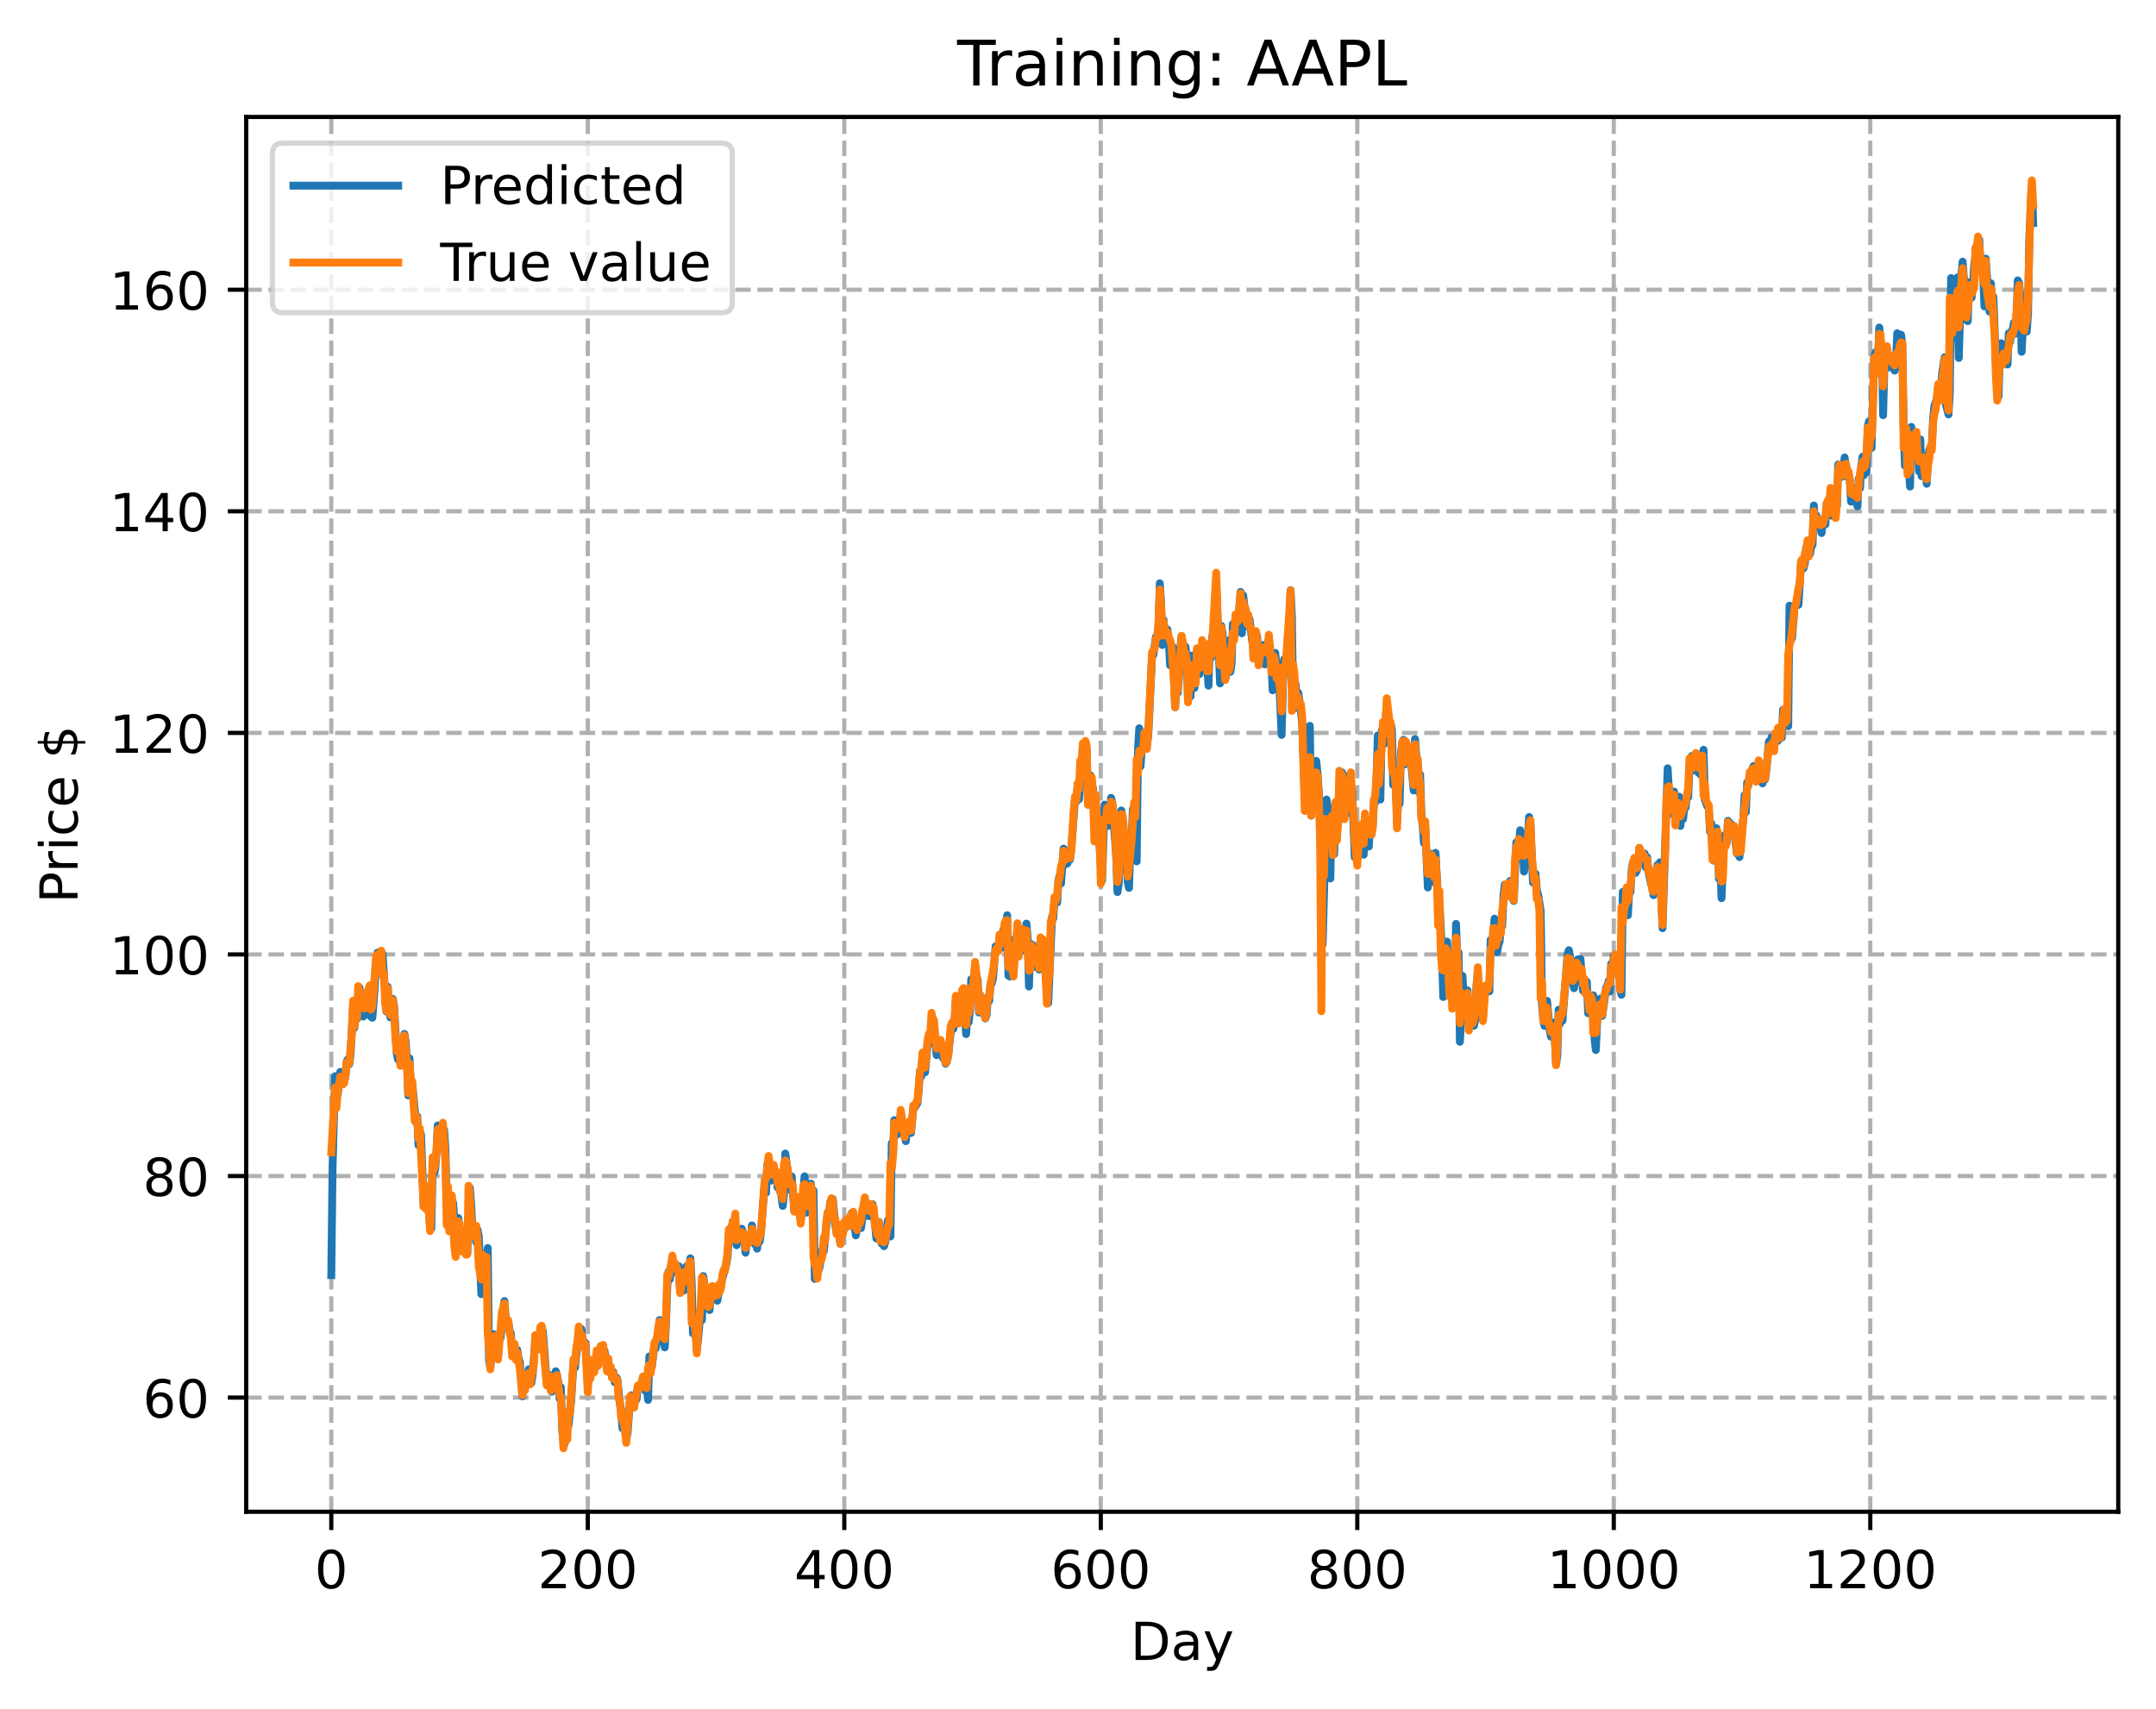 <?xml version="1.0" encoding="utf-8" standalone="no"?>
<!DOCTYPE svg PUBLIC "-//W3C//DTD SVG 1.1//EN"
  "http://www.w3.org/Graphics/SVG/1.1/DTD/svg11.dtd">
<!-- Created with matplotlib (https://matplotlib.org/) -->
<svg height="325.986pt" version="1.1" viewBox="0 0 411.286 325.986" width="411.286pt" xmlns="http://www.w3.org/2000/svg" xmlns:xlink="http://www.w3.org/1999/xlink">
 <defs>
  <style type="text/css">
*{stroke-linecap:butt;stroke-linejoin:round;}
  </style>
 </defs>
 <g id="figure_1">
  <g id="patch_1">
   <path d="M 0 325.986 
L 411.286 325.986 
L 411.286 0 
L 0 0 
z
" style="fill:#ffffff;"/>
  </g>
  <g id="axes_1">
   <g id="patch_2">
    <path d="M 46.966 288.43 
L 404.086 288.43 
L 404.086 22.318 
L 46.966 22.318 
z
" style="fill:#ffffff;"/>
   </g>
   <g id="matplotlib.axis_1">
    <g id="xtick_1">
     <g id="line2d_1">
      <path clip-path="url(#p2ea26295c3)" d="M 63.198 288.43 
L 63.198 22.318 
" style="fill:none;stroke:#b0b0b0;stroke-dasharray:2.96,1.28;stroke-dashoffset:0;stroke-width:0.8;"/>
     </g>
     <g id="line2d_2">
      <defs>
       <path d="M 0 0 
L 0 3.5 
" id="m3790cebb91" style="stroke:#000000;stroke-width:0.8;"/>
      </defs>
      <g>
       <use style="stroke:#000000;stroke-width:0.8;" x="63.198" xlink:href="#m3790cebb91" y="288.43"/>
      </g>
     </g>
     <g id="text_1">
      <!-- 0 -->
      <defs>
       <path d="M 31.781 66.406 
Q 24.172 66.406 20.328 58.906 
Q 16.5 51.422 16.5 36.375 
Q 16.5 21.391 20.328 13.891 
Q 24.172 6.391 31.781 6.391 
Q 39.453 6.391 43.281 13.891 
Q 47.125 21.391 47.125 36.375 
Q 47.125 51.422 43.281 58.906 
Q 39.453 66.406 31.781 66.406 
z
M 31.781 74.219 
Q 44.047 74.219 50.516 64.516 
Q 56.984 54.828 56.984 36.375 
Q 56.984 17.969 50.516 8.266 
Q 44.047 -1.422 31.781 -1.422 
Q 19.531 -1.422 13.062 8.266 
Q 6.594 17.969 6.594 36.375 
Q 6.594 54.828 13.062 64.516 
Q 19.531 74.219 31.781 74.219 
z
" id="DejaVuSans-48"/>
      </defs>
      <g transform="translate(60.017 303.029)scale(0.1 -0.1)">
       <use xlink:href="#DejaVuSans-48"/>
      </g>
     </g>
    </g>
    <g id="xtick_2">
     <g id="line2d_3">
      <path clip-path="url(#p2ea26295c3)" d="M 112.129 288.43 
L 112.129 22.318 
" style="fill:none;stroke:#b0b0b0;stroke-dasharray:2.96,1.28;stroke-dashoffset:0;stroke-width:0.8;"/>
     </g>
     <g id="line2d_4">
      <g>
       <use style="stroke:#000000;stroke-width:0.8;" x="112.129" xlink:href="#m3790cebb91" y="288.43"/>
      </g>
     </g>
     <g id="text_2">
      <!-- 200 -->
      <defs>
       <path d="M 19.188 8.297 
L 53.609 8.297 
L 53.609 0 
L 7.328 0 
L 7.328 8.297 
Q 12.938 14.109 22.625 23.891 
Q 32.328 33.688 34.812 36.531 
Q 39.547 41.844 41.422 45.531 
Q 43.312 49.219 43.312 52.781 
Q 43.312 58.594 39.234 62.25 
Q 35.156 65.922 28.609 65.922 
Q 23.969 65.922 18.812 64.312 
Q 13.672 62.703 7.812 59.422 
L 7.812 69.391 
Q 13.766 71.781 18.938 73 
Q 24.125 74.219 28.422 74.219 
Q 39.75 74.219 46.484 68.547 
Q 53.219 62.891 53.219 53.422 
Q 53.219 48.922 51.531 44.891 
Q 49.859 40.875 45.406 35.406 
Q 44.188 33.984 37.641 27.219 
Q 31.109 20.453 19.188 8.297 
z
" id="DejaVuSans-50"/>
      </defs>
      <g transform="translate(102.585 303.029)scale(0.1 -0.1)">
       <use xlink:href="#DejaVuSans-50"/>
       <use x="63.623" xlink:href="#DejaVuSans-48"/>
       <use x="127.246" xlink:href="#DejaVuSans-48"/>
      </g>
     </g>
    </g>
    <g id="xtick_3">
     <g id="line2d_5">
      <path clip-path="url(#p2ea26295c3)" d="M 161.06 288.43 
L 161.06 22.318 
" style="fill:none;stroke:#b0b0b0;stroke-dasharray:2.96,1.28;stroke-dashoffset:0;stroke-width:0.8;"/>
     </g>
     <g id="line2d_6">
      <g>
       <use style="stroke:#000000;stroke-width:0.8;" x="161.06" xlink:href="#m3790cebb91" y="288.43"/>
      </g>
     </g>
     <g id="text_3">
      <!-- 400 -->
      <defs>
       <path d="M 37.797 64.312 
L 12.891 25.391 
L 37.797 25.391 
z
M 35.203 72.906 
L 47.609 72.906 
L 47.609 25.391 
L 58.016 25.391 
L 58.016 17.188 
L 47.609 17.188 
L 47.609 0 
L 37.797 0 
L 37.797 17.188 
L 4.891 17.188 
L 4.891 26.703 
z
" id="DejaVuSans-52"/>
      </defs>
      <g transform="translate(151.516 303.029)scale(0.1 -0.1)">
       <use xlink:href="#DejaVuSans-52"/>
       <use x="63.623" xlink:href="#DejaVuSans-48"/>
       <use x="127.246" xlink:href="#DejaVuSans-48"/>
      </g>
     </g>
    </g>
    <g id="xtick_4">
     <g id="line2d_7">
      <path clip-path="url(#p2ea26295c3)" d="M 209.99 288.43 
L 209.99 22.318 
" style="fill:none;stroke:#b0b0b0;stroke-dasharray:2.96,1.28;stroke-dashoffset:0;stroke-width:0.8;"/>
     </g>
     <g id="line2d_8">
      <g>
       <use style="stroke:#000000;stroke-width:0.8;" x="209.99" xlink:href="#m3790cebb91" y="288.43"/>
      </g>
     </g>
     <g id="text_4">
      <!-- 600 -->
      <defs>
       <path d="M 33.016 40.375 
Q 26.375 40.375 22.484 35.828 
Q 18.609 31.297 18.609 23.391 
Q 18.609 15.531 22.484 10.953 
Q 26.375 6.391 33.016 6.391 
Q 39.656 6.391 43.531 10.953 
Q 47.406 15.531 47.406 23.391 
Q 47.406 31.297 43.531 35.828 
Q 39.656 40.375 33.016 40.375 
z
M 52.594 71.297 
L 52.594 62.312 
Q 48.875 64.062 45.094 64.984 
Q 41.312 65.922 37.594 65.922 
Q 27.828 65.922 22.672 59.328 
Q 17.531 52.734 16.797 39.406 
Q 19.672 43.656 24.016 45.922 
Q 28.375 48.188 33.594 48.188 
Q 44.578 48.188 50.953 41.516 
Q 57.328 34.859 57.328 23.391 
Q 57.328 12.156 50.688 5.359 
Q 44.047 -1.422 33.016 -1.422 
Q 20.359 -1.422 13.672 8.266 
Q 6.984 17.969 6.984 36.375 
Q 6.984 53.656 15.188 63.938 
Q 23.391 74.219 37.203 74.219 
Q 40.922 74.219 44.703 73.484 
Q 48.484 72.75 52.594 71.297 
z
" id="DejaVuSans-54"/>
      </defs>
      <g transform="translate(200.446 303.029)scale(0.1 -0.1)">
       <use xlink:href="#DejaVuSans-54"/>
       <use x="63.623" xlink:href="#DejaVuSans-48"/>
       <use x="127.246" xlink:href="#DejaVuSans-48"/>
      </g>
     </g>
    </g>
    <g id="xtick_5">
     <g id="line2d_9">
      <path clip-path="url(#p2ea26295c3)" d="M 258.921 288.43 
L 258.921 22.318 
" style="fill:none;stroke:#b0b0b0;stroke-dasharray:2.96,1.28;stroke-dashoffset:0;stroke-width:0.8;"/>
     </g>
     <g id="line2d_10">
      <g>
       <use style="stroke:#000000;stroke-width:0.8;" x="258.921" xlink:href="#m3790cebb91" y="288.43"/>
      </g>
     </g>
     <g id="text_5">
      <!-- 800 -->
      <defs>
       <path d="M 31.781 34.625 
Q 24.75 34.625 20.719 30.859 
Q 16.703 27.094 16.703 20.516 
Q 16.703 13.922 20.719 10.156 
Q 24.75 6.391 31.781 6.391 
Q 38.812 6.391 42.859 10.172 
Q 46.922 13.969 46.922 20.516 
Q 46.922 27.094 42.891 30.859 
Q 38.875 34.625 31.781 34.625 
z
M 21.922 38.812 
Q 15.578 40.375 12.031 44.719 
Q 8.5 49.078 8.5 55.328 
Q 8.5 64.062 14.719 69.141 
Q 20.953 74.219 31.781 74.219 
Q 42.672 74.219 48.875 69.141 
Q 55.078 64.062 55.078 55.328 
Q 55.078 49.078 51.531 44.719 
Q 48 40.375 41.703 38.812 
Q 48.828 37.156 52.797 32.312 
Q 56.781 27.484 56.781 20.516 
Q 56.781 9.906 50.312 4.234 
Q 43.844 -1.422 31.781 -1.422 
Q 19.734 -1.422 13.25 4.234 
Q 6.781 9.906 6.781 20.516 
Q 6.781 27.484 10.781 32.312 
Q 14.797 37.156 21.922 38.812 
z
M 18.312 54.391 
Q 18.312 48.734 21.844 45.562 
Q 25.391 42.391 31.781 42.391 
Q 38.141 42.391 41.719 45.562 
Q 45.312 48.734 45.312 54.391 
Q 45.312 60.062 41.719 63.234 
Q 38.141 66.406 31.781 66.406 
Q 25.391 66.406 21.844 63.234 
Q 18.312 60.062 18.312 54.391 
z
" id="DejaVuSans-56"/>
      </defs>
      <g transform="translate(249.377 303.029)scale(0.1 -0.1)">
       <use xlink:href="#DejaVuSans-56"/>
       <use x="63.623" xlink:href="#DejaVuSans-48"/>
       <use x="127.246" xlink:href="#DejaVuSans-48"/>
      </g>
     </g>
    </g>
    <g id="xtick_6">
     <g id="line2d_11">
      <path clip-path="url(#p2ea26295c3)" d="M 307.851 288.43 
L 307.851 22.318 
" style="fill:none;stroke:#b0b0b0;stroke-dasharray:2.96,1.28;stroke-dashoffset:0;stroke-width:0.8;"/>
     </g>
     <g id="line2d_12">
      <g>
       <use style="stroke:#000000;stroke-width:0.8;" x="307.851" xlink:href="#m3790cebb91" y="288.43"/>
      </g>
     </g>
     <g id="text_6">
      <!-- 1000 -->
      <defs>
       <path d="M 12.406 8.297 
L 28.516 8.297 
L 28.516 63.922 
L 10.984 60.406 
L 10.984 69.391 
L 28.422 72.906 
L 38.281 72.906 
L 38.281 8.297 
L 54.391 8.297 
L 54.391 0 
L 12.406 0 
z
" id="DejaVuSans-49"/>
      </defs>
      <g transform="translate(295.126 303.029)scale(0.1 -0.1)">
       <use xlink:href="#DejaVuSans-49"/>
       <use x="63.623" xlink:href="#DejaVuSans-48"/>
       <use x="127.246" xlink:href="#DejaVuSans-48"/>
       <use x="190.869" xlink:href="#DejaVuSans-48"/>
      </g>
     </g>
    </g>
    <g id="xtick_7">
     <g id="line2d_13">
      <path clip-path="url(#p2ea26295c3)" d="M 356.782 288.43 
L 356.782 22.318 
" style="fill:none;stroke:#b0b0b0;stroke-dasharray:2.96,1.28;stroke-dashoffset:0;stroke-width:0.8;"/>
     </g>
     <g id="line2d_14">
      <g>
       <use style="stroke:#000000;stroke-width:0.8;" x="356.782" xlink:href="#m3790cebb91" y="288.43"/>
      </g>
     </g>
     <g id="text_7">
      <!-- 1200 -->
      <g transform="translate(344.057 303.029)scale(0.1 -0.1)">
       <use xlink:href="#DejaVuSans-49"/>
       <use x="63.623" xlink:href="#DejaVuSans-50"/>
       <use x="127.246" xlink:href="#DejaVuSans-48"/>
       <use x="190.869" xlink:href="#DejaVuSans-48"/>
      </g>
     </g>
    </g>
    <g id="text_8">
     <!-- Day -->
     <defs>
      <path d="M 19.672 64.797 
L 19.672 8.109 
L 31.594 8.109 
Q 46.688 8.109 53.688 14.938 
Q 60.688 21.781 60.688 36.531 
Q 60.688 51.172 53.688 57.984 
Q 46.688 64.797 31.594 64.797 
z
M 9.812 72.906 
L 30.078 72.906 
Q 51.266 72.906 61.172 64.094 
Q 71.094 55.281 71.094 36.531 
Q 71.094 17.672 61.125 8.828 
Q 51.172 0 30.078 0 
L 9.812 0 
z
" id="DejaVuSans-68"/>
      <path d="M 34.281 27.484 
Q 23.391 27.484 19.188 25 
Q 14.984 22.516 14.984 16.5 
Q 14.984 11.719 18.141 8.906 
Q 21.297 6.109 26.703 6.109 
Q 34.188 6.109 38.703 11.406 
Q 43.219 16.703 43.219 25.484 
L 43.219 27.484 
z
M 52.203 31.203 
L 52.203 0 
L 43.219 0 
L 43.219 8.297 
Q 40.141 3.328 35.547 0.953 
Q 30.953 -1.422 24.312 -1.422 
Q 15.922 -1.422 10.953 3.297 
Q 6 8.016 6 15.922 
Q 6 25.141 12.172 29.828 
Q 18.359 34.516 30.609 34.516 
L 43.219 34.516 
L 43.219 35.406 
Q 43.219 41.609 39.141 45 
Q 35.062 48.391 27.688 48.391 
Q 23 48.391 18.547 47.266 
Q 14.109 46.141 10.016 43.891 
L 10.016 52.203 
Q 14.938 54.109 19.578 55.047 
Q 24.219 56 28.609 56 
Q 40.484 56 46.344 49.844 
Q 52.203 43.703 52.203 31.203 
z
" id="DejaVuSans-97"/>
      <path d="M 32.172 -5.078 
Q 28.375 -14.844 24.75 -17.812 
Q 21.141 -20.797 15.094 -20.797 
L 7.906 -20.797 
L 7.906 -13.281 
L 13.188 -13.281 
Q 16.891 -13.281 18.938 -11.516 
Q 21 -9.766 23.484 -3.219 
L 25.094 0.875 
L 2.984 54.688 
L 12.5 54.688 
L 29.594 11.922 
L 46.688 54.688 
L 56.203 54.688 
z
" id="DejaVuSans-121"/>
     </defs>
     <g transform="translate(215.652 316.707)scale(0.1 -0.1)">
      <use xlink:href="#DejaVuSans-68"/>
      <use x="77.002" xlink:href="#DejaVuSans-97"/>
      <use x="138.281" xlink:href="#DejaVuSans-121"/>
     </g>
    </g>
   </g>
   <g id="matplotlib.axis_2">
    <g id="ytick_1">
     <g id="line2d_15">
      <path clip-path="url(#p2ea26295c3)" d="M 46.966 266.653 
L 404.086 266.653 
" style="fill:none;stroke:#b0b0b0;stroke-dasharray:2.96,1.28;stroke-dashoffset:0;stroke-width:0.8;"/>
     </g>
     <g id="line2d_16">
      <defs>
       <path d="M 0 0 
L -3.5 0 
" id="m0dfc68f3f8" style="stroke:#000000;stroke-width:0.8;"/>
      </defs>
      <g>
       <use style="stroke:#000000;stroke-width:0.8;" x="46.966" xlink:href="#m0dfc68f3f8" y="266.653"/>
      </g>
     </g>
     <g id="text_9">
      <!-- 60 -->
      <g transform="translate(27.241 270.452)scale(0.1 -0.1)">
       <use xlink:href="#DejaVuSans-54"/>
       <use x="63.623" xlink:href="#DejaVuSans-48"/>
      </g>
     </g>
    </g>
    <g id="ytick_2">
     <g id="line2d_17">
      <path clip-path="url(#p2ea26295c3)" d="M 46.966 224.378 
L 404.086 224.378 
" style="fill:none;stroke:#b0b0b0;stroke-dasharray:2.96,1.28;stroke-dashoffset:0;stroke-width:0.8;"/>
     </g>
     <g id="line2d_18">
      <g>
       <use style="stroke:#000000;stroke-width:0.8;" x="46.966" xlink:href="#m0dfc68f3f8" y="224.378"/>
      </g>
     </g>
     <g id="text_10">
      <!-- 80 -->
      <g transform="translate(27.241 228.177)scale(0.1 -0.1)">
       <use xlink:href="#DejaVuSans-56"/>
       <use x="63.623" xlink:href="#DejaVuSans-48"/>
      </g>
     </g>
    </g>
    <g id="ytick_3">
     <g id="line2d_19">
      <path clip-path="url(#p2ea26295c3)" d="M 46.966 182.103 
L 404.086 182.103 
" style="fill:none;stroke:#b0b0b0;stroke-dasharray:2.96,1.28;stroke-dashoffset:0;stroke-width:0.8;"/>
     </g>
     <g id="line2d_20">
      <g>
       <use style="stroke:#000000;stroke-width:0.8;" x="46.966" xlink:href="#m0dfc68f3f8" y="182.103"/>
      </g>
     </g>
     <g id="text_11">
      <!-- 100 -->
      <g transform="translate(20.878 185.902)scale(0.1 -0.1)">
       <use xlink:href="#DejaVuSans-49"/>
       <use x="63.623" xlink:href="#DejaVuSans-48"/>
       <use x="127.246" xlink:href="#DejaVuSans-48"/>
      </g>
     </g>
    </g>
    <g id="ytick_4">
     <g id="line2d_21">
      <path clip-path="url(#p2ea26295c3)" d="M 46.966 139.827 
L 404.086 139.827 
" style="fill:none;stroke:#b0b0b0;stroke-dasharray:2.96,1.28;stroke-dashoffset:0;stroke-width:0.8;"/>
     </g>
     <g id="line2d_22">
      <g>
       <use style="stroke:#000000;stroke-width:0.8;" x="46.966" xlink:href="#m0dfc68f3f8" y="139.827"/>
      </g>
     </g>
     <g id="text_12">
      <!-- 120 -->
      <g transform="translate(20.878 143.627)scale(0.1 -0.1)">
       <use xlink:href="#DejaVuSans-49"/>
       <use x="63.623" xlink:href="#DejaVuSans-50"/>
       <use x="127.246" xlink:href="#DejaVuSans-48"/>
      </g>
     </g>
    </g>
    <g id="ytick_5">
     <g id="line2d_23">
      <path clip-path="url(#p2ea26295c3)" d="M 46.966 97.552 
L 404.086 97.552 
" style="fill:none;stroke:#b0b0b0;stroke-dasharray:2.96,1.28;stroke-dashoffset:0;stroke-width:0.8;"/>
     </g>
     <g id="line2d_24">
      <g>
       <use style="stroke:#000000;stroke-width:0.8;" x="46.966" xlink:href="#m0dfc68f3f8" y="97.552"/>
      </g>
     </g>
     <g id="text_13">
      <!-- 140 -->
      <g transform="translate(20.878 101.351)scale(0.1 -0.1)">
       <use xlink:href="#DejaVuSans-49"/>
       <use x="63.623" xlink:href="#DejaVuSans-52"/>
       <use x="127.246" xlink:href="#DejaVuSans-48"/>
      </g>
     </g>
    </g>
    <g id="ytick_6">
     <g id="line2d_25">
      <path clip-path="url(#p2ea26295c3)" d="M 46.966 55.277 
L 404.086 55.277 
" style="fill:none;stroke:#b0b0b0;stroke-dasharray:2.96,1.28;stroke-dashoffset:0;stroke-width:0.8;"/>
     </g>
     <g id="line2d_26">
      <g>
       <use style="stroke:#000000;stroke-width:0.8;" x="46.966" xlink:href="#m0dfc68f3f8" y="55.277"/>
      </g>
     </g>
     <g id="text_14">
      <!-- 160 -->
      <g transform="translate(20.878 59.076)scale(0.1 -0.1)">
       <use xlink:href="#DejaVuSans-49"/>
       <use x="63.623" xlink:href="#DejaVuSans-54"/>
       <use x="127.246" xlink:href="#DejaVuSans-48"/>
      </g>
     </g>
    </g>
    <g id="text_15">
     <!-- Price $ -->
     <defs>
      <path d="M 19.672 64.797 
L 19.672 37.406 
L 32.078 37.406 
Q 38.969 37.406 42.719 40.969 
Q 46.484 44.531 46.484 51.125 
Q 46.484 57.672 42.719 61.234 
Q 38.969 64.797 32.078 64.797 
z
M 9.812 72.906 
L 32.078 72.906 
Q 44.344 72.906 50.609 67.359 
Q 56.891 61.812 56.891 51.125 
Q 56.891 40.328 50.609 34.812 
Q 44.344 29.297 32.078 29.297 
L 19.672 29.297 
L 19.672 0 
L 9.812 0 
z
" id="DejaVuSans-80"/>
      <path d="M 41.109 46.297 
Q 39.594 47.172 37.812 47.578 
Q 36.031 48 33.891 48 
Q 26.266 48 22.188 43.047 
Q 18.109 38.094 18.109 28.812 
L 18.109 0 
L 9.078 0 
L 9.078 54.688 
L 18.109 54.688 
L 18.109 46.188 
Q 20.953 51.172 25.484 53.578 
Q 30.031 56 36.531 56 
Q 37.453 56 38.578 55.875 
Q 39.703 55.766 41.062 55.516 
z
" id="DejaVuSans-114"/>
      <path d="M 9.422 54.688 
L 18.406 54.688 
L 18.406 0 
L 9.422 0 
z
M 9.422 75.984 
L 18.406 75.984 
L 18.406 64.594 
L 9.422 64.594 
z
" id="DejaVuSans-105"/>
      <path d="M 48.781 52.594 
L 48.781 44.188 
Q 44.969 46.297 41.141 47.344 
Q 37.312 48.391 33.406 48.391 
Q 24.656 48.391 19.812 42.844 
Q 14.984 37.312 14.984 27.297 
Q 14.984 17.281 19.812 11.734 
Q 24.656 6.203 33.406 6.203 
Q 37.312 6.203 41.141 7.25 
Q 44.969 8.297 48.781 10.406 
L 48.781 2.094 
Q 45.016 0.344 40.984 -0.531 
Q 36.969 -1.422 32.422 -1.422 
Q 20.062 -1.422 12.781 6.344 
Q 5.516 14.109 5.516 27.297 
Q 5.516 40.672 12.859 48.328 
Q 20.219 56 33.016 56 
Q 37.156 56 41.109 55.141 
Q 45.062 54.297 48.781 52.594 
z
" id="DejaVuSans-99"/>
      <path d="M 56.203 29.594 
L 56.203 25.203 
L 14.891 25.203 
Q 15.484 15.922 20.484 11.062 
Q 25.484 6.203 34.422 6.203 
Q 39.594 6.203 44.453 7.469 
Q 49.312 8.734 54.109 11.281 
L 54.109 2.781 
Q 49.266 0.734 44.188 -0.344 
Q 39.109 -1.422 33.891 -1.422 
Q 20.797 -1.422 13.156 6.188 
Q 5.516 13.812 5.516 26.812 
Q 5.516 40.234 12.766 48.109 
Q 20.016 56 32.328 56 
Q 43.359 56 49.781 48.891 
Q 56.203 41.797 56.203 29.594 
z
M 47.219 32.234 
Q 47.125 39.594 43.094 43.984 
Q 39.062 48.391 32.422 48.391 
Q 24.906 48.391 20.391 44.141 
Q 15.875 39.891 15.188 32.172 
z
" id="DejaVuSans-101"/>
      <path id="DejaVuSans-32"/>
      <path d="M 33.797 -14.703 
L 28.906 -14.703 
L 28.859 0 
Q 23.734 0.094 18.609 1.188 
Q 13.484 2.297 8.297 4.5 
L 8.297 13.281 
Q 13.281 10.156 18.375 8.562 
Q 23.484 6.984 28.906 6.938 
L 28.906 29.203 
Q 18.109 30.953 13.203 35.156 
Q 8.297 39.359 8.297 46.688 
Q 8.297 54.641 13.625 59.219 
Q 18.953 63.812 28.906 64.5 
L 28.906 75.984 
L 33.797 75.984 
L 33.797 64.656 
Q 38.328 64.453 42.578 63.688 
Q 46.828 62.938 50.875 61.625 
L 50.875 53.078 
Q 46.828 55.125 42.547 56.25 
Q 38.281 57.375 33.797 57.562 
L 33.797 36.719 
Q 44.875 35.016 50.094 30.609 
Q 55.328 26.219 55.328 18.609 
Q 55.328 10.359 49.781 5.594 
Q 44.234 0.828 33.797 0.094 
z
M 28.906 37.594 
L 28.906 57.625 
Q 23.25 56.984 20.266 54.391 
Q 17.281 51.812 17.281 47.516 
Q 17.281 43.312 20.031 40.969 
Q 22.797 38.625 28.906 37.594 
z
M 33.797 28.219 
L 33.797 7.078 
Q 39.984 7.906 43.141 10.594 
Q 46.297 13.281 46.297 17.672 
Q 46.297 21.969 43.281 24.5 
Q 40.281 27.047 33.797 28.219 
z
" id="DejaVuSans-36"/>
     </defs>
     <g transform="translate(14.798 172.342)rotate(-90)scale(0.1 -0.1)">
      <use xlink:href="#DejaVuSans-80"/>
      <use x="58.553" xlink:href="#DejaVuSans-114"/>
      <use x="99.666" xlink:href="#DejaVuSans-105"/>
      <use x="127.449" xlink:href="#DejaVuSans-99"/>
      <use x="182.43" xlink:href="#DejaVuSans-101"/>
      <use x="243.953" xlink:href="#DejaVuSans-32"/>
      <use x="275.74" xlink:href="#DejaVuSans-36"/>
     </g>
    </g>
   </g>
   <g id="line2d_27">
    <path clip-path="url(#p2ea26295c3)" d="M 63.198 243.279 
L 63.443 222.629 
L 63.932 205.323 
L 64.177 208.157 
L 64.422 208.882 
L 64.911 204.511 
L 65.156 205.794 
L 65.4 206.349 
L 65.89 205.491 
L 66.134 202.546 
L 66.379 202.069 
L 66.623 203.044 
L 66.868 201.244 
L 67.357 192.046 
L 67.602 196.12 
L 67.847 192.121 
L 68.091 194.435 
L 68.336 194 
L 68.581 188.444 
L 68.825 189.982 
L 69.07 190.587 
L 69.315 193.956 
L 69.559 193.134 
L 69.804 189.852 
L 70.049 191.585 
L 70.538 188.117 
L 70.783 194.007 
L 71.027 194.185 
L 71.272 191.314 
L 71.761 184.168 
L 72.006 181.764 
L 72.495 181.931 
L 72.74 183.122 
L 72.984 182.022 
L 73.718 192.998 
L 73.963 188.271 
L 74.208 192.51 
L 74.452 194.106 
L 74.697 193.739 
L 74.942 190.583 
L 75.186 192.059 
L 75.676 200.948 
L 75.92 202.149 
L 76.165 199.939 
L 76.41 203.2 
L 76.654 202.628 
L 76.899 201.535 
L 77.144 197.26 
L 77.388 198.751 
L 77.633 202.517 
L 77.878 209 
L 78.122 201.925 
L 78.367 208.323 
L 78.611 206.454 
L 79.345 214.096 
L 79.59 212.968 
L 79.835 218.494 
L 80.079 215.936 
L 80.324 216.505 
L 80.813 230.026 
L 81.058 227.738 
L 81.303 228.634 
L 81.547 228.727 
L 81.792 230.16 
L 82.037 233.619 
L 82.281 234.39 
L 82.526 222.748 
L 82.771 223.901 
L 83.015 223.114 
L 83.26 220.064 
L 83.505 214.722 
L 83.994 217.69 
L 84.239 215.075 
L 84.483 216.498 
L 84.728 215.581 
L 84.972 219.306 
L 85.217 230.187 
L 85.462 228.967 
L 85.706 231.801 
L 85.951 232.967 
L 86.196 228.892 
L 86.44 229.501 
L 86.685 232.768 
L 86.93 239.386 
L 87.174 237.165 
L 87.419 232.385 
L 87.664 234.086 
L 87.908 234.975 
L 88.153 236.626 
L 88.398 235.913 
L 88.642 237.865 
L 88.887 237.55 
L 89.132 239.196 
L 89.621 226.608 
L 89.866 229.401 
L 90.11 234.301 
L 90.355 235.585 
L 90.599 234.536 
L 90.844 237.033 
L 91.089 234.607 
L 91.333 235.904 
L 91.823 246.915 
L 92.067 240.43 
L 92.557 242.406 
L 92.801 240.801 
L 93.046 238.121 
L 93.291 259.52 
L 93.535 260.908 
L 94.025 254.576 
L 94.269 254.576 
L 94.514 254.746 
L 94.759 255.619 
L 95.003 258.774 
L 95.248 254.964 
L 95.493 255.258 
L 95.982 249.857 
L 96.227 248.226 
L 96.471 251.628 
L 96.96 252.133 
L 97.205 253.881 
L 97.45 254.371 
L 97.694 257.627 
L 97.939 258.689 
L 98.184 257.052 
L 98.428 259.127 
L 98.673 257.549 
L 98.918 259.148 
L 99.162 259.825 
L 99.652 266.412 
L 99.896 263.088 
L 100.141 264.573 
L 100.386 263.256 
L 100.63 262.788 
L 100.875 261.249 
L 101.12 264.049 
L 101.364 263.853 
L 101.609 262.295 
L 102.098 255.857 
L 102.587 257.025 
L 102.832 256.794 
L 103.077 253.983 
L 103.321 253.287 
L 103.566 254.04 
L 104.3 263.804 
L 104.545 263.218 
L 104.789 262.314 
L 105.279 265.536 
L 105.523 264.45 
L 105.768 264.303 
L 106.013 261.628 
L 106.257 262.365 
L 106.502 263.76 
L 106.747 266.879 
L 106.991 264.678 
L 107.236 272.676 
L 107.481 274.996 
L 107.725 275.416 
L 108.215 270.362 
L 108.459 271.937 
L 108.948 267.395 
L 109.438 259.518 
L 109.682 260.946 
L 110.416 253.88 
L 110.661 254.841 
L 110.906 253.575 
L 111.15 255.848 
L 111.395 256.69 
L 111.64 256.163 
L 111.884 259.361 
L 112.129 264.199 
L 112.374 262.673 
L 112.618 262.383 
L 112.863 259.576 
L 113.108 260.854 
L 113.352 259.782 
L 113.597 259.894 
L 113.842 258.963 
L 114.086 259.709 
L 114.331 258.848 
L 114.575 256.854 
L 114.82 257.401 
L 115.065 257.489 
L 115.309 257.718 
L 115.799 261.298 
L 116.043 260.35 
L 116.533 261.462 
L 116.777 262.868 
L 117.022 261.784 
L 117.267 263.733 
L 117.511 262.768 
L 117.756 263.064 
L 118.245 267.818 
L 118.49 268.943 
L 118.735 272.512 
L 118.979 271.665 
L 119.469 274.247 
L 119.713 273.516 
L 120.203 266.741 
L 120.447 266.212 
L 120.936 268.502 
L 121.181 266.338 
L 121.426 267.016 
L 121.67 264.622 
L 121.915 265.132 
L 122.16 264.69 
L 122.404 263.929 
L 122.649 263.874 
L 122.894 263.103 
L 123.138 265.396 
L 123.383 264.534 
L 123.628 267.097 
L 123.872 258.795 
L 124.117 260.811 
L 124.362 260.673 
L 124.851 256.619 
L 125.096 257.231 
L 125.585 253.974 
L 125.83 251.843 
L 126.074 253.703 
L 126.319 253.825 
L 126.808 257.076 
L 127.053 252.41 
L 127.297 245.396 
L 127.542 242.622 
L 127.787 244.073 
L 128.276 240.44 
L 128.521 242.698 
L 128.765 241.929 
L 129.01 241.857 
L 129.255 242.488 
L 129.499 241.585 
L 129.744 246.514 
L 129.989 245.326 
L 130.233 244.741 
L 130.478 246.218 
L 130.723 245.159 
L 130.967 241.585 
L 131.212 243.559 
L 131.457 243.03 
L 131.701 240.09 
L 131.946 244.72 
L 132.191 254.396 
L 132.435 251.183 
L 132.68 253.126 
L 132.924 257.517 
L 133.169 255.592 
L 133.658 249.867 
L 133.903 251.864 
L 134.148 243.458 
L 134.392 245.089 
L 134.637 247.921 
L 134.882 246.381 
L 135.371 249.949 
L 135.616 246.198 
L 135.86 245.904 
L 136.105 247.763 
L 136.35 247.934 
L 136.594 245.92 
L 136.839 248.178 
L 137.328 245.281 
L 137.573 244.777 
L 138.551 241.167 
L 138.796 239.696 
L 139.041 235.484 
L 139.285 236.835 
L 139.775 233.082 
L 140.019 235.145 
L 140.264 233.706 
L 140.509 237.587 
L 140.753 234.571 
L 141.243 236.524 
L 141.487 234.429 
L 141.732 235.093 
L 141.977 236.618 
L 142.221 239.016 
L 142.466 236.165 
L 142.711 237.104 
L 142.955 236.532 
L 143.2 236.411 
L 143.445 233.799 
L 143.934 237.354 
L 144.178 236.613 
L 144.423 238.241 
L 144.668 236.059 
L 144.912 236.904 
L 145.157 235.314 
L 145.891 225.39 
L 146.136 227.582 
L 146.38 222.148 
L 146.625 223.66 
L 146.87 222.072 
L 147.114 225.243 
L 147.359 222.697 
L 147.848 224.632 
L 148.093 224.696 
L 148.338 226.573 
L 148.582 225.093 
L 148.827 226.293 
L 149.316 230.088 
L 149.561 227.867 
L 149.806 220.085 
L 150.295 223.822 
L 150.784 227.02 
L 151.029 224.463 
L 151.518 230.949 
L 151.763 229.657 
L 152.007 230.863 
L 152.252 229.367 
L 152.497 231.639 
L 152.741 232.677 
L 152.986 231.553 
L 153.475 224.439 
L 153.72 226.666 
L 153.965 231.349 
L 154.209 227.974 
L 154.699 225.825 
L 154.943 229.378 
L 155.188 227.165 
L 155.433 244.007 
L 155.922 242.764 
L 156.166 242.339 
L 156.411 241.479 
L 156.656 239.153 
L 156.9 238.357 
L 157.145 238.76 
L 157.879 231.514 
L 158.124 231.805 
L 158.368 229.387 
L 158.613 229.82 
L 158.858 228.766 
L 159.347 233.791 
L 159.592 235.186 
L 159.836 234.352 
L 160.326 237.345 
L 160.57 234.129 
L 160.815 234.927 
L 161.06 234.408 
L 161.304 233.052 
L 161.549 232.837 
L 161.794 233.614 
L 162.038 233.931 
L 162.283 233.535 
L 162.527 231.396 
L 162.772 231.679 
L 163.261 235.7 
L 163.751 232.918 
L 163.995 233.23 
L 164.24 234.325 
L 164.485 232.717 
L 164.974 228.701 
L 165.219 230.909 
L 165.463 231.787 
L 165.708 232.016 
L 165.953 231.834 
L 166.197 229.985 
L 166.442 229.729 
L 166.931 233.648 
L 167.176 236.287 
L 167.421 235.526 
L 167.665 233.147 
L 168.154 237.229 
L 168.399 235.986 
L 168.644 237.762 
L 168.888 236.884 
L 169.378 232.793 
L 169.622 233.212 
L 169.867 235.911 
L 170.112 218.119 
L 170.356 220.151 
L 170.601 213.723 
L 170.846 215.742 
L 171.09 216.495 
L 171.58 215.274 
L 171.824 212.552 
L 172.069 214.739 
L 172.314 215.367 
L 172.803 217.731 
L 173.048 214.699 
L 173.537 214.443 
L 173.782 216.162 
L 174.271 210.939 
L 174.515 211.288 
L 175.005 210.497 
L 175.249 208.149 
L 175.494 204.3 
L 175.739 205.403 
L 175.983 201.375 
L 176.473 204.596 
L 176.962 199.079 
L 177.207 198.463 
L 177.451 199.09 
L 177.696 195.715 
L 177.941 194.314 
L 178.185 195.664 
L 178.675 201.315 
L 178.919 198.523 
L 179.164 199.044 
L 179.409 198.92 
L 179.653 199.905 
L 179.898 201.889 
L 180.142 201.789 
L 180.387 202.956 
L 180.632 202.561 
L 180.876 201.377 
L 181.366 196.79 
L 181.61 195.531 
L 181.855 196.321 
L 182.1 195.059 
L 182.344 190.393 
L 182.589 192.985 
L 182.834 192.466 
L 183.078 194.212 
L 183.323 192.635 
L 183.568 189.092 
L 183.812 192.611 
L 184.057 193.097 
L 184.302 197.297 
L 184.546 193.42 
L 184.791 194.994 
L 185.036 192.749 
L 185.28 186.837 
L 185.525 188.96 
L 185.77 187.479 
L 186.014 184.168 
L 186.259 186.268 
L 186.503 186.943 
L 186.748 193.186 
L 186.993 190.799 
L 187.482 193.179 
L 187.727 193.416 
L 187.971 194.316 
L 188.216 193.53 
L 188.461 190.18 
L 188.705 190.978 
L 188.95 187.833 
L 189.195 187.629 
L 189.439 186.575 
L 189.929 180.546 
L 190.173 181.201 
L 190.418 181.319 
L 190.663 179.538 
L 190.907 178.786 
L 191.152 180.817 
L 191.397 177.39 
L 191.641 177.529 
L 191.886 176.687 
L 192.13 174.63 
L 192.375 186.152 
L 192.62 186.299 
L 192.864 183.359 
L 193.109 185.205 
L 193.354 185.741 
L 193.598 179.122 
L 193.843 179.492 
L 194.332 178.44 
L 194.577 181.707 
L 194.822 179.007 
L 195.066 178.12 
L 195.311 180.24 
L 195.556 179.452 
L 195.8 176.217 
L 196.045 179.104 
L 196.29 188.225 
L 196.534 180.031 
L 196.779 183.1 
L 197.024 180.299 
L 197.268 184.474 
L 197.513 182.538 
L 197.758 183.486 
L 198.002 182.775 
L 198.247 184.994 
L 198.491 180.143 
L 198.736 179.51 
L 199.225 182.821 
L 199.47 185.091 
L 199.959 191.384 
L 200.693 174.922 
L 200.938 175.191 
L 201.183 171.223 
L 201.427 171.343 
L 201.672 172.203 
L 201.917 167.938 
L 202.161 166.983 
L 202.406 168.567 
L 202.895 161.909 
L 203.14 164.971 
L 203.385 163.899 
L 203.629 164.74 
L 203.874 163.498 
L 204.118 164.015 
L 204.363 161.942 
L 205.097 152.04 
L 205.342 152.893 
L 205.586 149.571 
L 205.831 152.488 
L 206.076 147.741 
L 206.32 147.285 
L 206.565 142.309 
L 206.81 145.722 
L 207.054 142.077 
L 207.299 143.076 
L 207.544 153.434 
L 207.788 153.043 
L 208.033 147.968 
L 208.522 150.688 
L 208.767 157.261 
L 209.012 153.546 
L 209.256 157.886 
L 209.501 157.514 
L 209.99 164.973 
L 210.235 167.996 
L 210.724 153.517 
L 210.969 157.705 
L 211.213 154.566 
L 211.703 157.533 
L 211.947 152.226 
L 212.192 153.24 
L 212.926 163.26 
L 213.171 170.205 
L 213.415 168.582 
L 213.66 164.293 
L 213.905 154.631 
L 214.149 156.393 
L 214.394 163.632 
L 214.639 159.008 
L 214.883 161.591 
L 215.128 168.252 
L 215.373 169.408 
L 215.617 161.915 
L 215.862 160.576 
L 216.106 154.352 
L 216.351 154.39 
L 216.596 153.943 
L 216.84 164.347 
L 217.085 143.116 
L 217.33 138.951 
L 217.574 146.229 
L 217.819 142.685 
L 218.064 143.098 
L 218.308 140.435 
L 218.553 139.676 
L 218.798 142.338 
L 219.042 140.342 
L 219.776 125.041 
L 220.021 124.937 
L 220.51 121.512 
L 220.755 122.233 
L 221 119.795 
L 221.244 111.292 
L 221.489 114.853 
L 221.734 123.066 
L 221.978 118.325 
L 222.223 122.68 
L 222.467 120.055 
L 222.712 120.123 
L 222.957 122.112 
L 223.201 126.917 
L 223.446 124.491 
L 223.691 123.397 
L 224.18 134.932 
L 224.425 129.606 
L 224.669 132.159 
L 224.914 128.977 
L 225.159 123.735 
L 225.403 121.333 
L 225.893 127.529 
L 226.137 123.372 
L 226.382 125.257 
L 226.627 133.09 
L 226.871 130.482 
L 227.116 132.872 
L 227.361 125.08 
L 227.605 130.978 
L 227.85 131.269 
L 228.339 124.069 
L 228.584 127.631 
L 228.828 128.61 
L 229.073 126.032 
L 229.318 125.138 
L 229.562 125.224 
L 229.807 126.908 
L 230.052 125.344 
L 230.296 127.248 
L 230.541 130.821 
L 230.786 122.773 
L 231.03 125.559 
L 231.275 121.474 
L 231.764 118.04 
L 232.009 111.501 
L 232.743 130.39 
L 232.988 119.412 
L 233.232 120.959 
L 233.477 128.376 
L 233.722 129.649 
L 233.966 128.477 
L 234.211 122.22 
L 234.455 126.971 
L 234.7 128.19 
L 234.945 126.639 
L 235.189 119.053 
L 235.434 121.327 
L 235.679 118.143 
L 235.923 118.888 
L 236.168 119.166 
L 236.657 112.931 
L 236.902 120.829 
L 237.147 113.572 
L 237.391 115.588 
L 237.636 119.51 
L 237.881 117.46 
L 238.125 119.424 
L 238.37 118.141 
L 238.859 122.153 
L 239.349 125.451 
L 239.593 120.59 
L 239.838 121.683 
L 240.082 125.599 
L 240.327 126.522 
L 240.572 123.947 
L 240.816 125.038 
L 241.061 123.051 
L 241.306 126.767 
L 241.55 123.131 
L 241.795 125.506 
L 242.04 121.982 
L 242.529 126.187 
L 242.774 131.706 
L 243.263 124.564 
L 243.752 128.799 
L 243.997 129.555 
L 244.486 140.215 
L 244.731 130.765 
L 244.976 125.778 
L 245.22 128.081 
L 245.465 125.233 
L 245.709 121.041 
L 245.954 119.085 
L 246.199 112.607 
L 246.443 117.654 
L 246.688 135.318 
L 246.933 129.993 
L 247.177 130.577 
L 247.422 134.962 
L 247.667 132.192 
L 248.156 135.801 
L 248.401 137.886 
L 248.89 152.212 
L 249.135 149.448 
L 249.379 149.894 
L 249.624 148.704 
L 249.869 138.488 
L 250.113 155.604 
L 250.358 150.805 
L 250.603 150.028 
L 250.847 148.165 
L 251.092 145.172 
L 251.337 147.565 
L 251.581 151.093 
L 251.826 156.636 
L 252.315 180.161 
L 253.049 152.538 
L 253.538 155.849 
L 253.783 167.609 
L 254.028 154.245 
L 254.272 160.017 
L 254.517 162.955 
L 254.762 154.621 
L 255.006 160.195 
L 255.251 154.618 
L 255.985 147.353 
L 256.23 147.74 
L 256.474 153.801 
L 256.719 154.69 
L 256.964 149.483 
L 257.208 155.068 
L 257.453 151.724 
L 257.697 150.893 
L 257.942 150.9 
L 258.431 163.562 
L 258.676 159.209 
L 258.921 162.668 
L 259.41 159.624 
L 259.655 158.21 
L 259.899 159.72 
L 260.144 163.08 
L 260.389 155.899 
L 260.633 157.535 
L 260.878 157.313 
L 261.123 161.511 
L 261.367 156.5 
L 261.612 159.272 
L 261.857 157.613 
L 262.101 152.884 
L 262.346 153.083 
L 262.591 148.876 
L 262.835 140.325 
L 263.08 152.314 
L 263.325 152.549 
L 263.569 139.52 
L 263.814 138.842 
L 264.058 141.922 
L 264.548 134.518 
L 264.792 136.327 
L 265.037 139.193 
L 265.282 137.964 
L 265.526 139.292 
L 265.771 149.751 
L 266.016 149.442 
L 266.26 149.321 
L 266.505 156.817 
L 266.75 152.224 
L 266.994 153.331 
L 267.239 143.718 
L 267.484 141.72 
L 267.728 141.16 
L 267.973 145.842 
L 268.218 142.422 
L 268.462 144.644 
L 268.707 144.997 
L 268.952 143.009 
L 269.685 150.825 
L 269.93 141.003 
L 270.175 144.16 
L 270.419 145.028 
L 270.664 151.14 
L 270.909 147.772 
L 271.153 155.573 
L 271.398 157.441 
L 271.643 160.865 
L 271.887 157.722 
L 272.377 169.327 
L 272.621 165.252 
L 272.866 166.42 
L 273.111 162.922 
L 273.355 164.959 
L 273.6 168.333 
L 273.845 162.72 
L 274.334 171.81 
L 274.579 171.876 
L 275.068 181.45 
L 275.313 190.223 
L 276.046 179.649 
L 276.291 186.98 
L 276.536 181.929 
L 276.78 189.947 
L 277.025 189.212 
L 277.27 188.958 
L 277.514 189.724 
L 277.759 176.275 
L 278.004 183.18 
L 278.248 181.741 
L 278.493 198.767 
L 278.738 194.525 
L 278.982 186.183 
L 279.472 194.414 
L 279.716 189.125 
L 279.961 188.968 
L 280.206 195.158 
L 280.45 192.35 
L 280.695 192.812 
L 280.94 193.894 
L 281.184 195.701 
L 281.429 194.406 
L 281.673 187.815 
L 281.918 185.502 
L 282.163 190.594 
L 282.407 190.987 
L 282.652 188.516 
L 282.897 194.254 
L 283.141 190.552 
L 283.386 188.987 
L 283.631 188.189 
L 283.875 188.336 
L 284.12 189.128 
L 284.365 179.316 
L 284.609 180.59 
L 284.854 179.166 
L 285.099 175.282 
L 285.343 179.664 
L 285.588 181.677 
L 285.833 180.294 
L 286.077 179.597 
L 286.322 176.472 
L 286.567 176.675 
L 286.811 170.836 
L 287.056 168.78 
L 287.301 170.743 
L 287.545 170.121 
L 287.79 170.031 
L 288.034 168.102 
L 288.524 171.322 
L 288.768 171.91 
L 289.258 160.704 
L 289.502 163.839 
L 289.747 161.692 
L 289.992 158.402 
L 290.236 163.328 
L 290.481 159.556 
L 290.726 166.287 
L 291.46 159.334 
L 291.704 155.871 
L 291.949 157.072 
L 292.438 168.393 
L 292.683 168.184 
L 292.928 166.69 
L 293.172 169.843 
L 293.417 170.688 
L 293.906 173.768 
L 294.151 191.468 
L 294.395 194.544 
L 294.64 195.74 
L 294.885 195.369 
L 295.129 190.957 
L 295.619 196.522 
L 295.863 197.791 
L 296.353 195.115 
L 296.597 197.914 
L 296.842 203.053 
L 297.087 201.374 
L 297.331 192.643 
L 297.576 195.338 
L 297.821 192.579 
L 298.065 194.737 
L 299.044 181.983 
L 299.289 181.296 
L 299.778 184.124 
L 300.022 187.037 
L 300.267 188.545 
L 301.001 183.037 
L 301.246 184.431 
L 301.49 182.955 
L 301.98 189.023 
L 302.224 187.459 
L 302.469 188.11 
L 302.714 187.32 
L 302.958 193.321 
L 303.203 192.632 
L 303.448 190.257 
L 303.692 191.447 
L 303.937 189.896 
L 304.182 198.236 
L 304.426 200.344 
L 304.671 195.043 
L 305.16 190.615 
L 305.405 190.492 
L 305.649 193.813 
L 306.383 188.479 
L 306.628 188.013 
L 306.873 187.168 
L 307.117 189.178 
L 307.362 183.876 
L 307.607 184.879 
L 307.851 182.343 
L 308.096 182.723 
L 308.341 182.327 
L 308.83 185.909 
L 309.075 188.837 
L 309.319 189.798 
L 309.564 170.183 
L 309.809 171.226 
L 310.053 174.207 
L 310.298 169.692 
L 310.543 174.623 
L 310.787 170.166 
L 311.032 170.2 
L 311.277 165.84 
L 311.521 164.486 
L 311.766 163.973 
L 312.01 166.534 
L 312.255 166.053 
L 312.5 165.058 
L 312.744 161.783 
L 313.234 163.873 
L 313.478 163.961 
L 313.723 162.845 
L 313.968 165.497 
L 314.212 163.541 
L 314.457 166.149 
L 314.946 168.661 
L 315.191 168.633 
L 315.436 170.788 
L 315.925 167.642 
L 316.17 165.035 
L 316.414 166.251 
L 316.659 164.517 
L 317.148 177.094 
L 318.127 146.585 
L 318.616 155.254 
L 319.105 154.862 
L 319.35 151.015 
L 319.595 156.677 
L 320.084 154.702 
L 320.329 152.015 
L 320.573 157.589 
L 320.818 154.493 
L 321.063 156.283 
L 321.307 154.078 
L 321.552 154.094 
L 321.797 152 
L 322.041 152.109 
L 322.286 146.796 
L 322.531 146.295 
L 322.775 144.221 
L 323.02 146.966 
L 323.265 144.546 
L 323.509 145.471 
L 323.754 145.339 
L 323.998 147.441 
L 324.243 147.019 
L 324.488 147.881 
L 324.732 144.261 
L 324.977 143.056 
L 325.222 152.628 
L 325.711 153.89 
L 325.956 153.814 
L 326.2 158.66 
L 326.445 157.079 
L 326.69 161.842 
L 326.934 164.197 
L 327.179 159.001 
L 327.424 158.014 
L 327.668 160.527 
L 327.913 167.671 
L 328.158 164.431 
L 328.402 171.367 
L 328.892 159.438 
L 329.136 161.38 
L 329.381 160.841 
L 329.625 156.602 
L 329.87 156.877 
L 330.115 159.379 
L 330.359 157.349 
L 330.849 158.914 
L 331.338 162.844 
L 331.583 161.121 
L 331.827 163.52 
L 332.317 158.515 
L 332.561 156.191 
L 332.806 151.719 
L 333.051 154.933 
L 333.295 149.277 
L 333.54 149.853 
L 333.785 148.229 
L 334.029 148.132 
L 334.274 146.714 
L 334.519 146.143 
L 334.763 146.16 
L 335.008 148.903 
L 335.252 147.889 
L 335.497 145.339 
L 335.742 146.973 
L 335.986 147.215 
L 336.231 149.463 
L 336.476 148.181 
L 336.72 148.675 
L 336.965 146.859 
L 337.454 141.456 
L 337.699 142.056 
L 337.944 140.647 
L 338.188 142.937 
L 338.433 142.886 
L 338.678 140.125 
L 338.922 140.356 
L 339.167 141.344 
L 339.412 139.868 
L 339.656 139.562 
L 339.901 140.753 
L 340.146 135.406 
L 340.39 135.936 
L 340.635 136.023 
L 340.88 137.877 
L 341.124 138.553 
L 341.369 115.559 
L 341.613 122.031 
L 341.858 121.753 
L 342.347 115.668 
L 342.837 114.756 
L 343.081 115.386 
L 343.571 107.703 
L 343.815 107.251 
L 344.06 108.407 
L 344.305 107.381 
L 344.549 104.497 
L 344.794 104.227 
L 345.039 105.824 
L 345.283 105.672 
L 345.528 104.235 
L 345.773 103.966 
L 346.017 96.44 
L 346.262 100.327 
L 346.507 98.372 
L 346.751 100.045 
L 346.996 99.076 
L 347.485 101.698 
L 347.73 99.4 
L 347.974 99.28 
L 348.219 100.053 
L 348.464 96.094 
L 348.708 96.015 
L 348.953 98.178 
L 349.198 94.009 
L 349.442 98.388 
L 349.687 93.981 
L 349.932 96.196 
L 350.176 96.703 
L 350.421 96.551 
L 350.666 88.62 
L 350.91 88.987 
L 351.4 90.953 
L 351.644 90.113 
L 351.889 87.282 
L 352.134 89.779 
L 352.623 91.168 
L 352.868 91.489 
L 353.112 95.711 
L 353.357 93.851 
L 353.601 95.654 
L 353.846 93.2 
L 354.091 95.597 
L 354.335 96.617 
L 354.58 91.293 
L 354.825 93.136 
L 355.069 88.798 
L 355.314 87.133 
L 355.559 90.655 
L 355.803 89.627 
L 356.048 90.12 
L 356.293 81.485 
L 356.537 80.387 
L 356.782 84.607 
L 357.027 85.481 
L 357.516 68.07 
L 357.761 67.215 
L 358.005 71.226 
L 358.25 69.09 
L 358.495 62.493 
L 358.739 65.148 
L 358.984 66.008 
L 359.228 79.219 
L 359.473 69.626 
L 359.718 68.672 
L 359.962 67.015 
L 360.452 70.089 
L 360.696 67.97 
L 360.941 68.836 
L 361.186 68.295 
L 361.43 70.713 
L 361.675 69.225 
L 361.92 63.582 
L 362.164 69.39 
L 362.654 63.87 
L 362.898 65.944 
L 363.143 81.339 
L 363.388 88.854 
L 363.632 81.967 
L 364.366 92.834 
L 364.611 81.453 
L 364.856 86.39 
L 365.1 84.079 
L 365.345 85.287 
L 365.589 83.411 
L 365.834 84.431 
L 366.079 89.951 
L 366.323 83.83 
L 366.568 90.855 
L 366.813 87.965 
L 367.057 89.339 
L 367.302 87.856 
L 367.547 92.295 
L 367.791 87.537 
L 368.036 85.82 
L 368.525 84.86 
L 368.77 79.711 
L 369.015 77.463 
L 369.504 76.015 
L 369.749 73.377 
L 369.993 75.431 
L 370.238 76.245 
L 370.483 71.157 
L 370.972 68.151 
L 371.216 77.23 
L 371.706 79.065 
L 371.95 75.105 
L 372.195 53.05 
L 372.44 64.522 
L 372.684 62.482 
L 372.929 56.49 
L 373.174 54.166 
L 373.418 52.941 
L 373.663 68.3 
L 374.152 52.519 
L 374.397 49.927 
L 374.642 53.206 
L 374.886 60.947 
L 375.131 60.138 
L 375.376 61.27 
L 375.62 53.864 
L 375.865 54.802 
L 376.11 56.795 
L 376.354 54.589 
L 376.599 50.598 
L 377.333 45.762 
L 377.577 45.746 
L 377.822 51.445 
L 378.067 50.848 
L 378.311 52.409 
L 378.556 58.455 
L 378.801 49.348 
L 379.535 59.459 
L 379.779 54.05 
L 380.024 57.736 
L 380.269 56.633 
L 380.758 69.623 
L 381.247 75.672 
L 381.492 67.394 
L 381.737 65.488 
L 381.981 69.415 
L 382.226 67.323 
L 382.471 68.418 
L 382.715 65.904 
L 382.96 69.546 
L 383.204 63.601 
L 383.449 65.259 
L 383.694 63.231 
L 383.938 62.943 
L 384.183 61.572 
L 384.428 63.676 
L 384.672 60.669 
L 384.917 53.496 
L 385.162 53.986 
L 385.406 56.355 
L 385.651 67.122 
L 385.896 62.543 
L 386.14 62.446 
L 386.385 60.343 
L 386.63 63.26 
L 386.874 59.883 
L 387.119 45.311 
L 387.608 35.243 
L 387.853 42.562 
L 387.853 42.562 
" style="fill:none;stroke:#1f77b4;stroke-linecap:square;stroke-width:1.5;"/>
   </g>
   <g id="line2d_28">
    <path clip-path="url(#p2ea26295c3)" d="M 63.198 219.854 
L 63.932 207.489 
L 64.177 211.442 
L 64.422 208.186 
L 64.666 207.087 
L 64.911 205.417 
L 65.156 206.453 
L 65.4 206.918 
L 65.645 206.643 
L 65.89 205.227 
L 66.134 202.67 
L 66.623 202.881 
L 67.113 197.195 
L 67.357 190.917 
L 67.602 195.863 
L 67.847 192.333 
L 68.091 194.32 
L 68.336 188.148 
L 68.581 189.649 
L 68.825 189.585 
L 69.315 191.995 
L 69.559 192.439 
L 69.804 189.48 
L 70.049 190.198 
L 70.293 188.74 
L 70.538 188 
L 70.783 192.629 
L 71.027 192.122 
L 71.761 182.293 
L 72.251 182.018 
L 72.495 182.356 
L 72.74 181.384 
L 72.984 186.077 
L 73.229 185.654 
L 73.474 191.551 
L 73.718 192.883 
L 73.963 188.528 
L 74.452 193.644 
L 74.697 192.714 
L 74.942 190.79 
L 75.186 192.608 
L 75.431 198.146 
L 75.676 200.619 
L 75.92 200.302 
L 76.165 198.252 
L 76.41 203.367 
L 76.899 201.613 
L 77.144 197.533 
L 77.633 202.923 
L 77.878 208.546 
L 78.122 202.944 
L 78.367 205.819 
L 78.611 206.263 
L 79.101 213.851 
L 79.345 212.837 
L 79.59 213.534 
L 79.835 217.276 
L 80.079 215.246 
L 80.813 230.296 
L 81.058 226.153 
L 81.303 230.74 
L 81.547 228.753 
L 81.792 231.163 
L 82.037 234.883 
L 82.281 230.212 
L 82.526 220.784 
L 82.771 223.088 
L 83.015 222.222 
L 83.26 219.58 
L 83.505 215.458 
L 83.749 219.157 
L 83.994 215.246 
L 84.239 216.282 
L 84.483 214.211 
L 84.972 221.693 
L 85.217 233.763 
L 85.462 226.365 
L 85.706 234.947 
L 85.951 230.487 
L 86.196 228.077 
L 86.685 238.033 
L 86.93 239.808 
L 87.174 234.947 
L 87.419 233.002 
L 87.664 233.446 
L 87.908 238.73 
L 88.153 236.342 
L 88.398 236.765 
L 88.887 239.386 
L 89.132 239.322 
L 89.376 226.238 
L 89.621 228.035 
L 90.11 235.856 
L 90.355 233.678 
L 90.599 235.708 
L 90.844 233.869 
L 91.089 236.152 
L 91.333 241.69 
L 91.823 244.12 
L 92.067 239.386 
L 92.312 242.937 
L 92.801 239.829 
L 93.046 254.584 
L 93.291 257.078 
L 93.535 261.263 
L 93.78 255.027 
L 94.025 255.471 
L 94.269 255.492 
L 94.514 254.837 
L 94.759 256.422 
L 95.003 259.382 
L 95.493 253.59 
L 95.737 250.356 
L 96.227 248.686 
L 96.471 252.406 
L 96.716 253.21 
L 96.96 251.899 
L 97.205 254.245 
L 97.45 255.281 
L 97.694 258.811 
L 98.184 256.422 
L 98.428 259.466 
L 98.673 258.071 
L 99.162 261.221 
L 99.652 266.209 
L 99.896 262.278 
L 100.141 265.3 
L 100.386 263.694 
L 100.63 263.715 
L 100.875 261.939 
L 101.12 264.095 
L 101.854 260.185 
L 102.098 254.731 
L 102.343 255.344 
L 102.587 257.522 
L 102.832 256.211 
L 103.077 253.167 
L 103.321 252.935 
L 104.3 264.349 
L 104.789 262.489 
L 105.034 265.3 
L 105.279 265.195 
L 105.768 264.201 
L 106.013 262.51 
L 106.257 262.383 
L 106.747 266.188 
L 106.991 266.569 
L 107.481 276.334 
L 107.725 274.918 
L 107.97 271.494 
L 108.215 274.643 
L 108.459 269.295 
L 108.704 269.739 
L 109.438 259.276 
L 109.682 260.079 
L 109.927 257.205 
L 110.172 255.873 
L 110.416 253.083 
L 110.661 254.858 
L 110.906 254.626 
L 111.15 255.197 
L 111.395 257.141 
L 111.64 256.422 
L 112.129 265.681 
L 112.374 260.904 
L 112.618 263.06 
L 113.108 259.382 
L 113.352 261.834 
L 113.597 260.354 
L 113.842 257.627 
L 114.086 260.608 
L 114.575 256.845 
L 114.82 257.374 
L 115.065 256.613 
L 115.309 258.917 
L 115.554 258.959 
L 115.799 261.665 
L 116.043 259.192 
L 116.288 261.897 
L 116.533 260.756 
L 116.777 262.869 
L 117.022 262.003 
L 117.267 263.208 
L 117.756 263.208 
L 118.001 266.864 
L 118.245 267.118 
L 118.49 270.458 
L 118.979 271.515 
L 119.224 272.91 
L 119.469 275.298 
L 120.203 266.399 
L 120.692 266.611 
L 120.936 268.577 
L 121.426 265.765 
L 121.67 264.349 
L 121.915 265.131 
L 122.16 264.687 
L 122.649 262.616 
L 122.894 262.7 
L 123.383 264.835 
L 123.628 260.946 
L 123.872 260.396 
L 124.117 262.024 
L 124.362 260.375 
L 124.851 256.084 
L 125.096 255.852 
L 125.34 255.175 
L 125.585 253.167 
L 125.83 252.153 
L 126.074 253.421 
L 126.319 253.421 
L 126.563 254.985 
L 126.808 255.514 
L 127.053 251.265 
L 127.297 243.127 
L 127.542 243.571 
L 128.031 241.182 
L 128.276 239.555 
L 128.521 241.415 
L 128.765 240.992 
L 129.255 242.26 
L 129.499 243.106 
L 129.744 246.72 
L 129.989 245.008 
L 130.233 244.902 
L 130.478 244.585 
L 130.723 242.62 
L 130.967 242.429 
L 131.212 242.958 
L 131.457 240.992 
L 131.701 240.633 
L 131.946 252.449 
L 132.435 251.751 
L 132.68 254.266 
L 132.924 258.219 
L 133.169 253.611 
L 133.658 249.13 
L 133.903 243.677 
L 134.148 244.036 
L 134.637 246.72 
L 134.882 247.397 
L 135.126 249.363 
L 135.371 249.003 
L 135.86 245.368 
L 136.105 247.376 
L 136.594 245.537 
L 136.839 247.143 
L 137.084 245.114 
L 137.328 246.424 
L 137.573 245.558 
L 137.818 243.254 
L 138.062 242.26 
L 138.307 242.493 
L 138.796 238.942 
L 139.041 234.524 
L 139.285 236.765 
L 139.775 233.044 
L 140.019 233.721 
L 140.264 231.544 
L 140.509 236.574 
L 140.753 234.947 
L 140.998 235.243 
L 141.243 236.13 
L 141.487 235.074 
L 141.732 235.2 
L 142.221 238.096 
L 142.466 236.469 
L 142.711 237.166 
L 142.955 237.06 
L 143.445 234.461 
L 143.689 234.947 
L 143.934 236.743 
L 144.178 236.68 
L 144.423 237.187 
L 145.157 235.221 
L 145.891 224.991 
L 146.136 224.885 
L 146.625 220.552 
L 147.114 224.103 
L 147.604 222.264 
L 147.848 223.723 
L 148.093 223.511 
L 148.338 225.879 
L 148.582 225.646 
L 148.827 227.485 
L 149.072 227.549 
L 149.316 228.774 
L 149.561 221.968 
L 149.806 221.397 
L 150.05 221.926 
L 150.295 223.215 
L 150.539 225.139 
L 150.784 226.132 
L 151.029 225.688 
L 151.273 226.534 
L 151.518 231.184 
L 151.763 229.113 
L 152.007 230.783 
L 152.252 228.373 
L 152.741 233.467 
L 152.986 230.952 
L 153.231 226.344 
L 153.475 225.921 
L 153.72 226.957 
L 153.965 230.127 
L 154.209 227.126 
L 154.454 227.422 
L 154.699 226.196 
L 154.943 227.379 
L 155.188 239.851 
L 155.433 241.309 
L 155.677 241.732 
L 155.922 243.951 
L 156.166 241.711 
L 156.411 240.738 
L 156.656 240.506 
L 156.9 239.449 
L 157.145 236.046 
L 157.39 236.87 
L 157.634 233.256 
L 157.879 231.332 
L 158.124 232.03 
L 158.368 229.662 
L 158.613 228.605 
L 158.858 228.986 
L 159.102 232.537 
L 159.347 232.6 
L 159.592 235.496 
L 159.836 233.615 
L 160.326 237.314 
L 160.57 233.721 
L 160.815 235.433 
L 161.06 233.129 
L 161.304 233.15 
L 161.549 232.6 
L 161.794 233.108 
L 162.038 233.932 
L 162.283 231.797 
L 162.527 232.072 
L 162.772 231.184 
L 163.017 233.805 
L 163.261 234.122 
L 163.506 234.672 
L 163.751 232.748 
L 163.995 233.467 
L 164.24 232.854 
L 164.485 230.888 
L 164.729 229.958 
L 164.974 228.457 
L 165.219 230.423 
L 165.463 230.931 
L 165.708 230.656 
L 165.953 231.1 
L 166.197 229.705 
L 166.687 230.466 
L 166.931 234.038 
L 167.421 235.665 
L 167.665 233.235 
L 167.91 236.765 
L 168.154 235.877 
L 168.644 237.039 
L 168.888 236.447 
L 169.378 233.953 
L 169.622 233.721 
L 169.867 221.905 
L 170.112 223.004 
L 170.356 220.51 
L 170.601 214.19 
L 171.09 214.718 
L 171.335 214.612 
L 171.58 215.268 
L 171.824 211.759 
L 172.558 216.959 
L 172.803 216.071 
L 173.048 214.718 
L 173.292 214.591 
L 173.537 213.894 
L 173.782 215.733 
L 174.271 210.934 
L 174.515 211.146 
L 174.76 210.3 
L 175.005 210.11 
L 175.494 204.445 
L 175.739 203.896 
L 175.983 200.831 
L 176.473 203.705 
L 176.962 198.357 
L 177.207 197.237 
L 177.451 197.533 
L 177.696 193.242 
L 177.941 194.51 
L 178.185 194.701 
L 178.43 198.59 
L 178.675 200.048 
L 178.919 198.357 
L 179.164 198.442 
L 179.409 198.4 
L 179.898 200.45 
L 180.387 202.796 
L 180.632 202.458 
L 180.876 201.507 
L 181.366 195.8 
L 181.61 195.081 
L 181.855 195.483 
L 182.1 194.489 
L 182.344 189.987 
L 182.589 191.741 
L 182.834 195.293 
L 183.078 191.91 
L 183.323 190.854 
L 183.568 188.867 
L 183.812 188.507 
L 184.302 195.588 
L 184.546 192.693 
L 184.791 193.348 
L 185.036 191.784 
L 185.28 188.381 
L 185.525 188.761 
L 185.77 186.711 
L 186.014 183.519 
L 186.503 188.106 
L 186.748 192.883 
L 186.993 189.776 
L 187.482 193.2 
L 187.727 192.819 
L 187.971 194.236 
L 188.461 190.473 
L 188.705 190.241 
L 188.95 187.746 
L 189.439 185.294 
L 189.929 181.173 
L 190.173 180.898 
L 190.418 181.49 
L 190.663 178.319 
L 191.152 179.947 
L 191.397 178.742 
L 191.641 176.057 
L 191.886 175.635 
L 192.13 175.55 
L 192.375 184.533 
L 192.62 184.639 
L 192.864 183.582 
L 193.109 184.047 
L 193.354 186.309 
L 193.598 181.236 
L 193.843 179.545 
L 194.088 176.163 
L 194.332 182.525 
L 194.577 179.418 
L 195.066 177.262 
L 195.311 178.298 
L 195.556 180.834 
L 195.8 177.537 
L 196.29 185.21 
L 196.534 184.956 
L 196.779 180.39 
L 197.024 180.856 
L 197.268 183.646 
L 197.513 183.286 
L 197.758 182.208 
L 198.247 184.724 
L 198.491 178.847 
L 198.736 180.644 
L 198.981 179.291 
L 199.225 181.278 
L 199.715 191.509 
L 199.959 187.387 
L 200.204 185.675 
L 200.449 175.719 
L 200.693 176.1 
L 201.183 171.153 
L 201.427 171.851 
L 201.672 170.688 
L 201.917 168.046 
L 202.161 167.391 
L 202.406 165.171 
L 202.651 164.728 
L 202.895 162.318 
L 203.14 162.867 
L 203.385 163.924 
L 203.629 163.607 
L 203.874 163.037 
L 204.118 163.713 
L 204.363 162.276 
L 204.852 154.307 
L 205.097 151.939 
L 205.342 152.637 
L 205.586 149.466 
L 205.831 150.586 
L 206.076 145.091 
L 206.32 146.486 
L 206.565 141.793 
L 206.81 144.182 
L 207.054 141.37 
L 207.299 142.343 
L 207.544 153.567 
L 207.788 148.811 
L 208.033 148.769 
L 208.278 148.304 
L 208.522 152.299 
L 208.767 160.563 
L 209.012 151.643 
L 209.501 159.993 
L 209.746 159.485 
L 209.99 168.638 
L 210.235 167.053 
L 210.479 157.012 
L 210.724 156.188 
L 210.969 156.399 
L 211.213 154.138 
L 211.703 156.526 
L 211.947 152.954 
L 212.192 153.271 
L 212.437 155.004 
L 212.681 158.027 
L 213.171 168.279 
L 213.415 166.884 
L 213.66 162.593 
L 213.905 155.321 
L 214.149 155.469 
L 214.394 157.942 
L 214.639 162.994 
L 214.883 160.965 
L 215.128 167.243 
L 215.617 163.184 
L 215.862 160.415 
L 216.351 153.06 
L 216.596 155.85 
L 216.84 144.858 
L 217.085 147.606 
L 217.33 143.209 
L 217.574 143.949 
L 217.819 142.998 
L 218.064 142.998 
L 218.308 139.785 
L 218.553 139.785 
L 218.798 142.892 
L 219.042 139.468 
L 219.776 124.439 
L 220.266 123.721 
L 220.51 121.903 
L 220.755 121.607 
L 221 118.648 
L 221.244 112.475 
L 221.489 115.392 
L 221.734 121.269 
L 221.978 118.69 
L 222.223 120.275 
L 222.467 120.888 
L 222.712 120.592 
L 222.957 121.691 
L 223.201 122.072 
L 223.446 123.002 
L 223.935 129.787 
L 224.18 134.945 
L 224.425 130.527 
L 224.669 131.626 
L 224.914 127.356 
L 225.159 125.031 
L 225.403 121.332 
L 225.648 122.389 
L 225.893 124.777 
L 226.137 124.545 
L 226.382 126.003 
L 226.627 133.993 
L 226.871 130.168 
L 227.116 131.267 
L 227.361 126.955 
L 227.605 129.639 
L 227.85 129.195 
L 228.094 130.379 
L 228.339 123.678 
L 228.584 127.462 
L 228.828 127.462 
L 229.073 127.251 
L 229.318 122.135 
L 229.562 125.031 
L 229.807 126.278 
L 230.052 126.553 
L 230.296 128.096 
L 230.541 128.054 
L 230.786 122.706 
L 231.03 125.052 
L 231.275 122.283 
L 232.009 109.262 
L 232.498 123.974 
L 232.743 126.933 
L 232.988 119.747 
L 233.477 125.961 
L 233.722 129.745 
L 233.966 125.707 
L 234.211 124.207 
L 234.455 127.99 
L 234.7 126.828 
L 235.189 120.656 
L 235.434 122.114 
L 235.679 117.231 
L 235.923 118.69 
L 236.168 118.542 
L 236.657 113.194 
L 236.902 117.971 
L 237.147 114.758 
L 237.391 116.09 
L 237.636 116.153 
L 237.881 118.986 
L 238.125 117.295 
L 238.37 119.578 
L 238.615 119.747 
L 238.859 121.015 
L 239.104 125.665 
L 239.593 120.423 
L 239.838 122.516 
L 240.082 126.933 
L 240.572 123.509 
L 240.816 124.545 
L 241.061 123.53 
L 241.306 123.995 
L 241.55 124.016 
L 241.795 124.587 
L 242.04 121.099 
L 242.284 123.615 
L 242.529 128.286 
L 242.774 128.054 
L 243.018 125.242 
L 243.263 126.236 
L 243.508 129.385 
L 243.752 127.377 
L 243.997 130.358 
L 244.242 131.689 
L 244.486 135.727 
L 244.731 129.195 
L 244.976 127.06 
L 245.22 127.737 
L 245.954 116.639 
L 246.199 112.666 
L 246.443 135.621 
L 246.688 126.722 
L 246.933 128.582 
L 247.177 133.296 
L 247.422 132.683 
L 247.667 133.169 
L 247.911 134.923 
L 248.156 134.332 
L 248.401 136.657 
L 248.89 154.729 
L 249.135 148.346 
L 249.379 151.284 
L 249.869 144.457 
L 250.113 155.617 
L 250.358 148.198 
L 250.603 151.834 
L 250.847 148.198 
L 251.092 147.374 
L 251.337 148.071 
L 251.581 152.341 
L 251.826 160.056 
L 252.07 192.946 
L 252.315 158.619 
L 252.56 167.137 
L 252.804 156.251 
L 253.049 156.378 
L 253.294 156.674 
L 253.538 160.648 
L 253.783 160.479 
L 254.028 155.702 
L 254.272 163.142 
L 254.762 153.017 
L 255.006 160.394 
L 255.251 157.181 
L 255.496 147.056 
L 255.74 148.43 
L 255.985 147.754 
L 256.23 149.001 
L 256.474 156.294 
L 256.719 153.208 
L 256.964 153.821 
L 257.208 153.292 
L 257.453 154.095 
L 257.697 147.352 
L 257.942 152.827 
L 258.187 154.983 
L 258.431 160.606 
L 258.921 165.171 
L 259.165 161.219 
L 259.41 159.633 
L 259.655 157.287 
L 259.899 160.563 
L 260.144 160.965 
L 260.389 155.194 
L 260.633 159.232 
L 260.878 158.238 
L 261.123 158.999 
L 261.367 157.203 
L 261.612 159.274 
L 261.857 158.133 
L 262.101 152.51 
L 262.346 151.812 
L 262.835 143.886 
L 263.08 149.551 
L 263.569 142.575 
L 263.814 137.735 
L 264.058 140.102 
L 264.303 138.158 
L 264.548 133.211 
L 265.037 137.481 
L 265.282 137.798 
L 265.526 146.38 
L 265.771 147.5 
L 266.016 147.733 
L 266.26 149.973 
L 266.505 158.048 
L 266.75 150.565 
L 266.994 148.79 
L 267.484 141.518 
L 267.728 141.37 
L 267.973 145.471 
L 268.218 141.497 
L 268.462 143.442 
L 268.707 144.076 
L 268.952 142.47 
L 269.196 146.063 
L 269.441 147.12 
L 269.685 149.783 
L 269.93 141.983 
L 270.175 145.07 
L 270.419 144.816 
L 270.664 148.198 
L 270.909 149.995 
L 271.153 156.357 
L 271.398 156.864 
L 271.643 158.703 
L 271.887 156.695 
L 272.132 163.269 
L 272.377 166.714 
L 272.621 166.461 
L 272.866 166.736 
L 273.111 163.079 
L 273.355 166.059 
L 273.6 167.391 
L 273.845 163.967 
L 274.089 167.285 
L 274.334 176.586 
L 274.579 169.949 
L 274.823 180.919 
L 275.068 184.893 
L 275.313 185.168 
L 275.557 184.28 
L 275.802 180.94 
L 276.046 181.426 
L 276.536 190.135 
L 276.78 185.464 
L 277.025 192.46 
L 277.759 178.89 
L 278.004 182.251 
L 278.493 195.229 
L 278.738 193.115 
L 278.982 189.564 
L 279.227 191.784 
L 279.472 192.671 
L 279.961 189.459 
L 280.206 196.624 
L 280.695 190.727 
L 280.94 195.229 
L 281.184 194.384 
L 281.429 192.629 
L 281.918 184.555 
L 282.163 190.558 
L 282.407 189.902 
L 282.652 189.712 
L 282.897 194.827 
L 283.386 188.021 
L 283.631 188.55 
L 283.875 188.74 
L 284.12 187.07 
L 284.365 181.025 
L 284.609 180.877 
L 284.854 177.093 
L 285.099 177.051 
L 285.343 180.454 
L 285.588 179.334 
L 285.833 179.122 
L 286.077 177.368 
L 286.322 178.065 
L 286.567 173.732 
L 287.056 170.435 
L 287.301 168.701 
L 287.545 169.568 
L 287.79 171.005 
L 288.034 168.405 
L 288.279 170.54 
L 288.524 169.42 
L 288.768 171.766 
L 289.013 163.819 
L 289.258 161.557 
L 289.502 163.544 
L 289.747 160.077 
L 289.992 162.001 
L 290.236 160.479 
L 290.481 161.071 
L 290.726 163.269 
L 290.97 163.142 
L 291.215 162.36 
L 291.704 157.541 
L 291.949 156.505 
L 292.194 163.311 
L 292.683 168.067 
L 292.928 167.454 
L 293.172 171.513 
L 293.417 171.534 
L 293.661 173.838 
L 293.906 190.558 
L 294.151 187.155 
L 294.395 194.806 
L 294.64 194.849 
L 294.885 194.362 
L 295.129 192.249 
L 295.374 194.785 
L 295.863 196.899 
L 296.108 196.201 
L 296.353 195.884 
L 296.597 197.491 
L 296.842 203.24 
L 297.331 193.623 
L 297.576 194.447 
L 297.821 193.432 
L 298.065 193.432 
L 299.044 182.779 
L 299.289 183.286 
L 299.533 182.948 
L 299.778 184.174 
L 300.022 187.176 
L 300.512 186.351 
L 300.756 183.688 
L 301.001 184.174 
L 301.246 185.273 
L 301.49 185.21 
L 301.735 184.872 
L 301.98 187.768 
L 302.224 186.711 
L 302.469 189.606 
L 302.714 189.247 
L 302.958 190.558 
L 303.203 192.798 
L 303.448 190.029 
L 303.692 190.685 
L 303.937 197.089 
L 304.182 196.899 
L 304.426 197.11 
L 304.671 194.849 
L 304.916 193.855 
L 305.16 191.636 
L 305.405 191.847 
L 305.649 193.517 
L 306.139 189.522 
L 306.383 188.972 
L 306.873 187.577 
L 307.117 187.62 
L 307.362 184.386 
L 307.607 184.851 
L 307.851 183.033 
L 308.096 182.103 
L 308.341 182.462 
L 308.585 183.667 
L 309.075 188.824 
L 309.319 173.077 
L 309.564 176.121 
L 309.809 173.246 
L 310.053 172.781 
L 310.298 169.314 
L 310.543 171.935 
L 311.032 168.849 
L 311.521 164.706 
L 311.766 163.692 
L 312.01 164.093 
L 312.255 165.658 
L 312.5 164.897 
L 312.744 161.747 
L 312.989 162.867 
L 313.234 162.593 
L 313.478 163.565 
L 313.723 163.375 
L 313.968 163.945 
L 314.212 164.009 
L 314.457 166.482 
L 314.702 166.44 
L 315.191 169.843 
L 315.436 170.139 
L 315.68 169.124 
L 315.925 165.827 
L 316.17 165.404 
L 316.414 165.552 
L 316.659 166.778 
L 317.148 176.501 
L 317.393 166.228 
L 317.637 163.65 
L 317.882 152.806 
L 318.127 150.143 
L 318.371 149.995 
L 318.616 154.518 
L 319.105 151.77 
L 319.35 151.622 
L 319.595 157.498 
L 319.839 154.624 
L 320.084 153.165 
L 320.573 155.765 
L 321.063 154.497 
L 321.552 153.144 
L 322.041 150.354 
L 322.286 144.689 
L 322.531 145.429 
L 322.775 146.613 
L 323.02 144.309 
L 323.265 145.471 
L 323.509 143.674 
L 323.754 145.64 
L 323.998 146.465 
L 324.243 146.57 
L 324.488 145.957 
L 324.732 144.161 
L 324.977 151.855 
L 325.222 149.572 
L 325.466 152.785 
L 325.956 153.651 
L 326.2 158.006 
L 326.445 158.894 
L 326.69 164.072 
L 326.934 160.796 
L 327.179 160.31 
L 327.424 161.219 
L 327.668 158.661 
L 327.913 167.053 
L 328.158 165.806 
L 328.402 168.215 
L 328.647 167.94 
L 328.892 161.367 
L 329.136 161.557 
L 329.381 160.711 
L 329.625 156.843 
L 329.87 158.09 
L 330.115 158.576 
L 330.359 157.942 
L 330.604 159.316 
L 330.849 157.583 
L 331.338 162.719 
L 331.583 160.965 
L 331.827 162.022 
L 332.072 162.529 
L 332.561 156.082 
L 333.295 150.312 
L 333.54 149.593 
L 333.785 147.289 
L 334.029 148.705 
L 334.274 146.718 
L 334.519 146.591 
L 334.763 147.543 
L 335.008 149.149 
L 335.497 145.07 
L 335.742 147.331 
L 335.986 146.909 
L 336.231 148.705 
L 336.72 148.452 
L 337.454 142.427 
L 337.699 142.491 
L 338.188 141.709 
L 338.433 143.336 
L 338.678 139.827 
L 338.922 141.096 
L 339.167 138.876 
L 339.656 140.779 
L 340.39 135.304 
L 340.635 137.862 
L 340.88 137.397 
L 341.124 124.968 
L 341.369 122.981 
L 341.613 122.262 
L 341.858 120.529 
L 342.347 115.836 
L 342.592 115.202 
L 343.081 112.179 
L 343.326 111.355 
L 343.571 107.022 
L 343.815 106.705 
L 344.06 107.91 
L 344.305 105.521 
L 344.549 105.098 
L 344.794 103.09 
L 345.039 106.197 
L 345.283 103.598 
L 345.528 103.724 
L 345.773 102.012 
L 346.017 97.552 
L 346.262 100.131 
L 346.507 98.884 
L 346.751 99.539 
L 346.996 99.772 
L 347.24 100.216 
L 347.485 99.138 
L 347.73 99.983 
L 347.974 99.032 
L 348.219 98.799 
L 348.464 96.03 
L 348.708 95.438 
L 348.953 96.707 
L 349.198 93.092 
L 349.442 97.89 
L 349.687 94.889 
L 349.932 94.382 
L 350.176 98.842 
L 350.421 95.629 
L 350.666 89.774 
L 350.91 88.696 
L 351.155 89.689 
L 351.4 89.71 
L 351.644 90.682 
L 351.889 88.632 
L 352.134 88.484 
L 352.378 89.668 
L 352.623 89.943 
L 352.868 91.338 
L 353.112 94.17 
L 353.357 93.515 
L 353.601 94.424 
L 353.846 94.572 
L 354.091 93.578 
L 354.335 94.973 
L 354.825 90.154 
L 355.314 88.104 
L 355.559 89.266 
L 355.803 88.907 
L 356.048 86.772 
L 356.293 81.614 
L 356.537 85.736 
L 356.782 83.77 
L 357.027 83.263 
L 357.271 78.465 
L 357.516 68.234 
L 357.761 68.742 
L 358.005 71.236 
L 358.495 63.711 
L 358.739 63.859 
L 359.228 73.73 
L 359.473 69.27 
L 359.962 66.057 
L 360.207 68.298 
L 360.452 68.53 
L 360.696 67.96 
L 360.941 69.186 
L 361.186 68.023 
L 361.43 69.714 
L 361.675 68.847 
L 361.92 67.241 
L 362.164 68.171 
L 362.409 65.803 
L 362.654 65.317 
L 362.898 65.444 
L 363.143 85.419 
L 363.388 82.418 
L 363.632 81.699 
L 363.877 90.534 
L 364.122 89.562 
L 364.366 89.816 
L 364.611 83.031 
L 364.856 85.884 
L 365.1 85.356 
L 365.345 86.709 
L 365.589 82.397 
L 365.834 86.962 
L 366.079 88.061 
L 366.323 87.596 
L 366.568 88.146 
L 366.813 87.237 
L 367.302 91.169 
L 367.547 91.422 
L 367.791 88.865 
L 368.036 87.554 
L 368.281 85.144 
L 368.525 85.926 
L 368.77 80.706 
L 369.015 78.909 
L 369.259 78.106 
L 369.749 73.244 
L 369.993 76.436 
L 370.238 75.189 
L 370.972 68.488 
L 371.216 76.647 
L 371.461 76.626 
L 371.706 78.317 
L 371.95 56.799 
L 372.195 61.513 
L 372.44 63.584 
L 372.684 61.491 
L 372.929 58.236 
L 373.418 55.488 
L 373.663 62.464 
L 373.908 56.714 
L 374.397 51.176 
L 374.642 54.178 
L 374.886 59.8 
L 375.131 60.561 
L 375.62 57.243 
L 375.865 54.368 
L 376.11 56.017 
L 376.354 54.981 
L 376.599 55.066 
L 376.844 47.245 
L 377.088 47.583 
L 377.333 45.131 
L 378.311 53.459 
L 378.556 54.22 
L 378.801 49.76 
L 379.045 55.552 
L 379.535 58.511 
L 379.779 55.044 
L 380.024 56.313 
L 380.513 64.155 
L 380.758 72.145 
L 381.003 76.436 
L 381.492 68.382 
L 381.737 68.192 
L 381.981 69.629 
L 382.226 67.41 
L 382.471 67.938 
L 382.715 68.742 
L 383.204 65.909 
L 383.449 64.134 
L 383.694 63.605 
L 383.938 63.795 
L 384.428 62.189 
L 384.672 59.716 
L 384.917 55.742 
L 385.162 54.389 
L 385.406 62.147 
L 385.651 62.443 
L 385.896 61.851 
L 386.14 63.119 
L 386.385 61.808 
L 386.63 61.132 
L 386.874 56.778 
L 387.364 38.578 
L 387.608 34.414 
L 387.853 39.128 
L 387.853 39.128 
" style="fill:none;stroke:#ff7f0e;stroke-linecap:square;stroke-width:1.5;"/>
   </g>
   <g id="patch_3">
    <path d="M 46.966 288.43 
L 46.966 22.318 
" style="fill:none;stroke:#000000;stroke-linecap:square;stroke-linejoin:miter;stroke-width:0.8;"/>
   </g>
   <g id="patch_4">
    <path d="M 404.086 288.43 
L 404.086 22.318 
" style="fill:none;stroke:#000000;stroke-linecap:square;stroke-linejoin:miter;stroke-width:0.8;"/>
   </g>
   <g id="patch_5">
    <path d="M 46.966 288.43 
L 404.086 288.43 
" style="fill:none;stroke:#000000;stroke-linecap:square;stroke-linejoin:miter;stroke-width:0.8;"/>
   </g>
   <g id="patch_6">
    <path d="M 46.966 22.318 
L 404.086 22.318 
" style="fill:none;stroke:#000000;stroke-linecap:square;stroke-linejoin:miter;stroke-width:0.8;"/>
   </g>
   <g id="text_16">
    <!-- Training: AAPL -->
    <defs>
     <path d="M -0.297 72.906 
L 61.375 72.906 
L 61.375 64.594 
L 35.5 64.594 
L 35.5 0 
L 25.594 0 
L 25.594 64.594 
L -0.297 64.594 
z
" id="DejaVuSans-84"/>
     <path d="M 54.891 33.016 
L 54.891 0 
L 45.906 0 
L 45.906 32.719 
Q 45.906 40.484 42.875 44.328 
Q 39.844 48.188 33.797 48.188 
Q 26.516 48.188 22.312 43.547 
Q 18.109 38.922 18.109 30.906 
L 18.109 0 
L 9.078 0 
L 9.078 54.688 
L 18.109 54.688 
L 18.109 46.188 
Q 21.344 51.125 25.703 53.562 
Q 30.078 56 35.797 56 
Q 45.219 56 50.047 50.172 
Q 54.891 44.344 54.891 33.016 
z
" id="DejaVuSans-110"/>
     <path d="M 45.406 27.984 
Q 45.406 37.75 41.375 43.109 
Q 37.359 48.484 30.078 48.484 
Q 22.859 48.484 18.828 43.109 
Q 14.797 37.75 14.797 27.984 
Q 14.797 18.266 18.828 12.891 
Q 22.859 7.516 30.078 7.516 
Q 37.359 7.516 41.375 12.891 
Q 45.406 18.266 45.406 27.984 
z
M 54.391 6.781 
Q 54.391 -7.172 48.188 -13.984 
Q 42 -20.797 29.203 -20.797 
Q 24.469 -20.797 20.266 -20.094 
Q 16.062 -19.391 12.109 -17.922 
L 12.109 -9.188 
Q 16.062 -11.328 19.922 -12.344 
Q 23.781 -13.375 27.781 -13.375 
Q 36.625 -13.375 41.016 -8.766 
Q 45.406 -4.156 45.406 5.172 
L 45.406 9.625 
Q 42.625 4.781 38.281 2.391 
Q 33.938 0 27.875 0 
Q 17.828 0 11.672 7.656 
Q 5.516 15.328 5.516 27.984 
Q 5.516 40.672 11.672 48.328 
Q 17.828 56 27.875 56 
Q 33.938 56 38.281 53.609 
Q 42.625 51.219 45.406 46.391 
L 45.406 54.688 
L 54.391 54.688 
z
" id="DejaVuSans-103"/>
     <path d="M 11.719 12.406 
L 22.016 12.406 
L 22.016 0 
L 11.719 0 
z
M 11.719 51.703 
L 22.016 51.703 
L 22.016 39.312 
L 11.719 39.312 
z
" id="DejaVuSans-58"/>
     <path d="M 34.188 63.188 
L 20.797 26.906 
L 47.609 26.906 
z
M 28.609 72.906 
L 39.797 72.906 
L 67.578 0 
L 57.328 0 
L 50.688 18.703 
L 17.828 18.703 
L 11.188 0 
L 0.781 0 
z
" id="DejaVuSans-65"/>
     <path d="M 9.812 72.906 
L 19.672 72.906 
L 19.672 8.297 
L 55.172 8.297 
L 55.172 0 
L 9.812 0 
z
" id="DejaVuSans-76"/>
    </defs>
    <g transform="translate(182.592 16.318)scale(0.12 -0.12)">
     <use xlink:href="#DejaVuSans-84"/>
     <use x="46.334" xlink:href="#DejaVuSans-114"/>
     <use x="87.447" xlink:href="#DejaVuSans-97"/>
     <use x="148.727" xlink:href="#DejaVuSans-105"/>
     <use x="176.51" xlink:href="#DejaVuSans-110"/>
     <use x="239.889" xlink:href="#DejaVuSans-105"/>
     <use x="267.672" xlink:href="#DejaVuSans-110"/>
     <use x="331.051" xlink:href="#DejaVuSans-103"/>
     <use x="394.527" xlink:href="#DejaVuSans-58"/>
     <use x="428.219" xlink:href="#DejaVuSans-32"/>
     <use x="460.006" xlink:href="#DejaVuSans-65"/>
     <use x="531.164" xlink:href="#DejaVuSans-65"/>
     <use x="599.572" xlink:href="#DejaVuSans-80"/>
     <use x="659.875" xlink:href="#DejaVuSans-76"/>
    </g>
   </g>
   <g id="legend_1">
    <g id="patch_7">
     <path d="M 53.966 59.674 
L 137.694 59.674 
Q 139.694 59.674 139.694 57.674 
L 139.694 29.318 
Q 139.694 27.318 137.694 27.318 
L 53.966 27.318 
Q 51.966 27.318 51.966 29.318 
L 51.966 57.674 
Q 51.966 59.674 53.966 59.674 
z
" style="fill:#ffffff;opacity:0.8;stroke:#cccccc;stroke-linejoin:miter;"/>
    </g>
    <g id="line2d_29">
     <path d="M 55.966 35.417 
L 75.966 35.417 
" style="fill:none;stroke:#1f77b4;stroke-linecap:square;stroke-width:1.5;"/>
    </g>
    <g id="line2d_30"/>
    <g id="text_17">
     <!-- Predicted -->
     <defs>
      <path d="M 45.406 46.391 
L 45.406 75.984 
L 54.391 75.984 
L 54.391 0 
L 45.406 0 
L 45.406 8.203 
Q 42.578 3.328 38.25 0.953 
Q 33.938 -1.422 27.875 -1.422 
Q 17.969 -1.422 11.734 6.484 
Q 5.516 14.406 5.516 27.297 
Q 5.516 40.188 11.734 48.094 
Q 17.969 56 27.875 56 
Q 33.938 56 38.25 53.625 
Q 42.578 51.266 45.406 46.391 
z
M 14.797 27.297 
Q 14.797 17.391 18.875 11.75 
Q 22.953 6.109 30.078 6.109 
Q 37.203 6.109 41.297 11.75 
Q 45.406 17.391 45.406 27.297 
Q 45.406 37.203 41.297 42.844 
Q 37.203 48.484 30.078 48.484 
Q 22.953 48.484 18.875 42.844 
Q 14.797 37.203 14.797 27.297 
z
" id="DejaVuSans-100"/>
      <path d="M 18.312 70.219 
L 18.312 54.688 
L 36.812 54.688 
L 36.812 47.703 
L 18.312 47.703 
L 18.312 18.016 
Q 18.312 11.328 20.141 9.422 
Q 21.969 7.516 27.594 7.516 
L 36.812 7.516 
L 36.812 0 
L 27.594 0 
Q 17.188 0 13.234 3.875 
Q 9.281 7.766 9.281 18.016 
L 9.281 47.703 
L 2.688 47.703 
L 2.688 54.688 
L 9.281 54.688 
L 9.281 70.219 
z
" id="DejaVuSans-116"/>
     </defs>
     <g transform="translate(83.966 38.917)scale(0.1 -0.1)">
      <use xlink:href="#DejaVuSans-80"/>
      <use x="58.553" xlink:href="#DejaVuSans-114"/>
      <use x="97.416" xlink:href="#DejaVuSans-101"/>
      <use x="158.939" xlink:href="#DejaVuSans-100"/>
      <use x="222.416" xlink:href="#DejaVuSans-105"/>
      <use x="250.199" xlink:href="#DejaVuSans-99"/>
      <use x="305.18" xlink:href="#DejaVuSans-116"/>
      <use x="344.389" xlink:href="#DejaVuSans-101"/>
      <use x="405.912" xlink:href="#DejaVuSans-100"/>
     </g>
    </g>
    <g id="line2d_31">
     <path d="M 55.966 50.095 
L 75.966 50.095 
" style="fill:none;stroke:#ff7f0e;stroke-linecap:square;stroke-width:1.5;"/>
    </g>
    <g id="line2d_32"/>
    <g id="text_18">
     <!-- True value -->
     <defs>
      <path d="M 8.5 21.578 
L 8.5 54.688 
L 17.484 54.688 
L 17.484 21.922 
Q 17.484 14.156 20.5 10.266 
Q 23.531 6.391 29.594 6.391 
Q 36.859 6.391 41.078 11.031 
Q 45.312 15.672 45.312 23.688 
L 45.312 54.688 
L 54.297 54.688 
L 54.297 0 
L 45.312 0 
L 45.312 8.406 
Q 42.047 3.422 37.719 1 
Q 33.406 -1.422 27.688 -1.422 
Q 18.266 -1.422 13.375 4.438 
Q 8.5 10.297 8.5 21.578 
z
M 31.109 56 
z
" id="DejaVuSans-117"/>
      <path d="M 2.984 54.688 
L 12.5 54.688 
L 29.594 8.797 
L 46.688 54.688 
L 56.203 54.688 
L 35.688 0 
L 23.484 0 
z
" id="DejaVuSans-118"/>
      <path d="M 9.422 75.984 
L 18.406 75.984 
L 18.406 0 
L 9.422 0 
z
" id="DejaVuSans-108"/>
     </defs>
     <g transform="translate(83.966 53.595)scale(0.1 -0.1)">
      <use xlink:href="#DejaVuSans-84"/>
      <use x="46.334" xlink:href="#DejaVuSans-114"/>
      <use x="87.447" xlink:href="#DejaVuSans-117"/>
      <use x="150.826" xlink:href="#DejaVuSans-101"/>
      <use x="212.35" xlink:href="#DejaVuSans-32"/>
      <use x="244.137" xlink:href="#DejaVuSans-118"/>
      <use x="303.316" xlink:href="#DejaVuSans-97"/>
      <use x="364.596" xlink:href="#DejaVuSans-108"/>
      <use x="392.379" xlink:href="#DejaVuSans-117"/>
      <use x="455.758" xlink:href="#DejaVuSans-101"/>
     </g>
    </g>
   </g>
  </g>
 </g>
 <defs>
  <clipPath id="p2ea26295c3">
   <rect height="266.112" width="357.12" x="46.966" y="22.318"/>
  </clipPath>
 </defs>
</svg>
